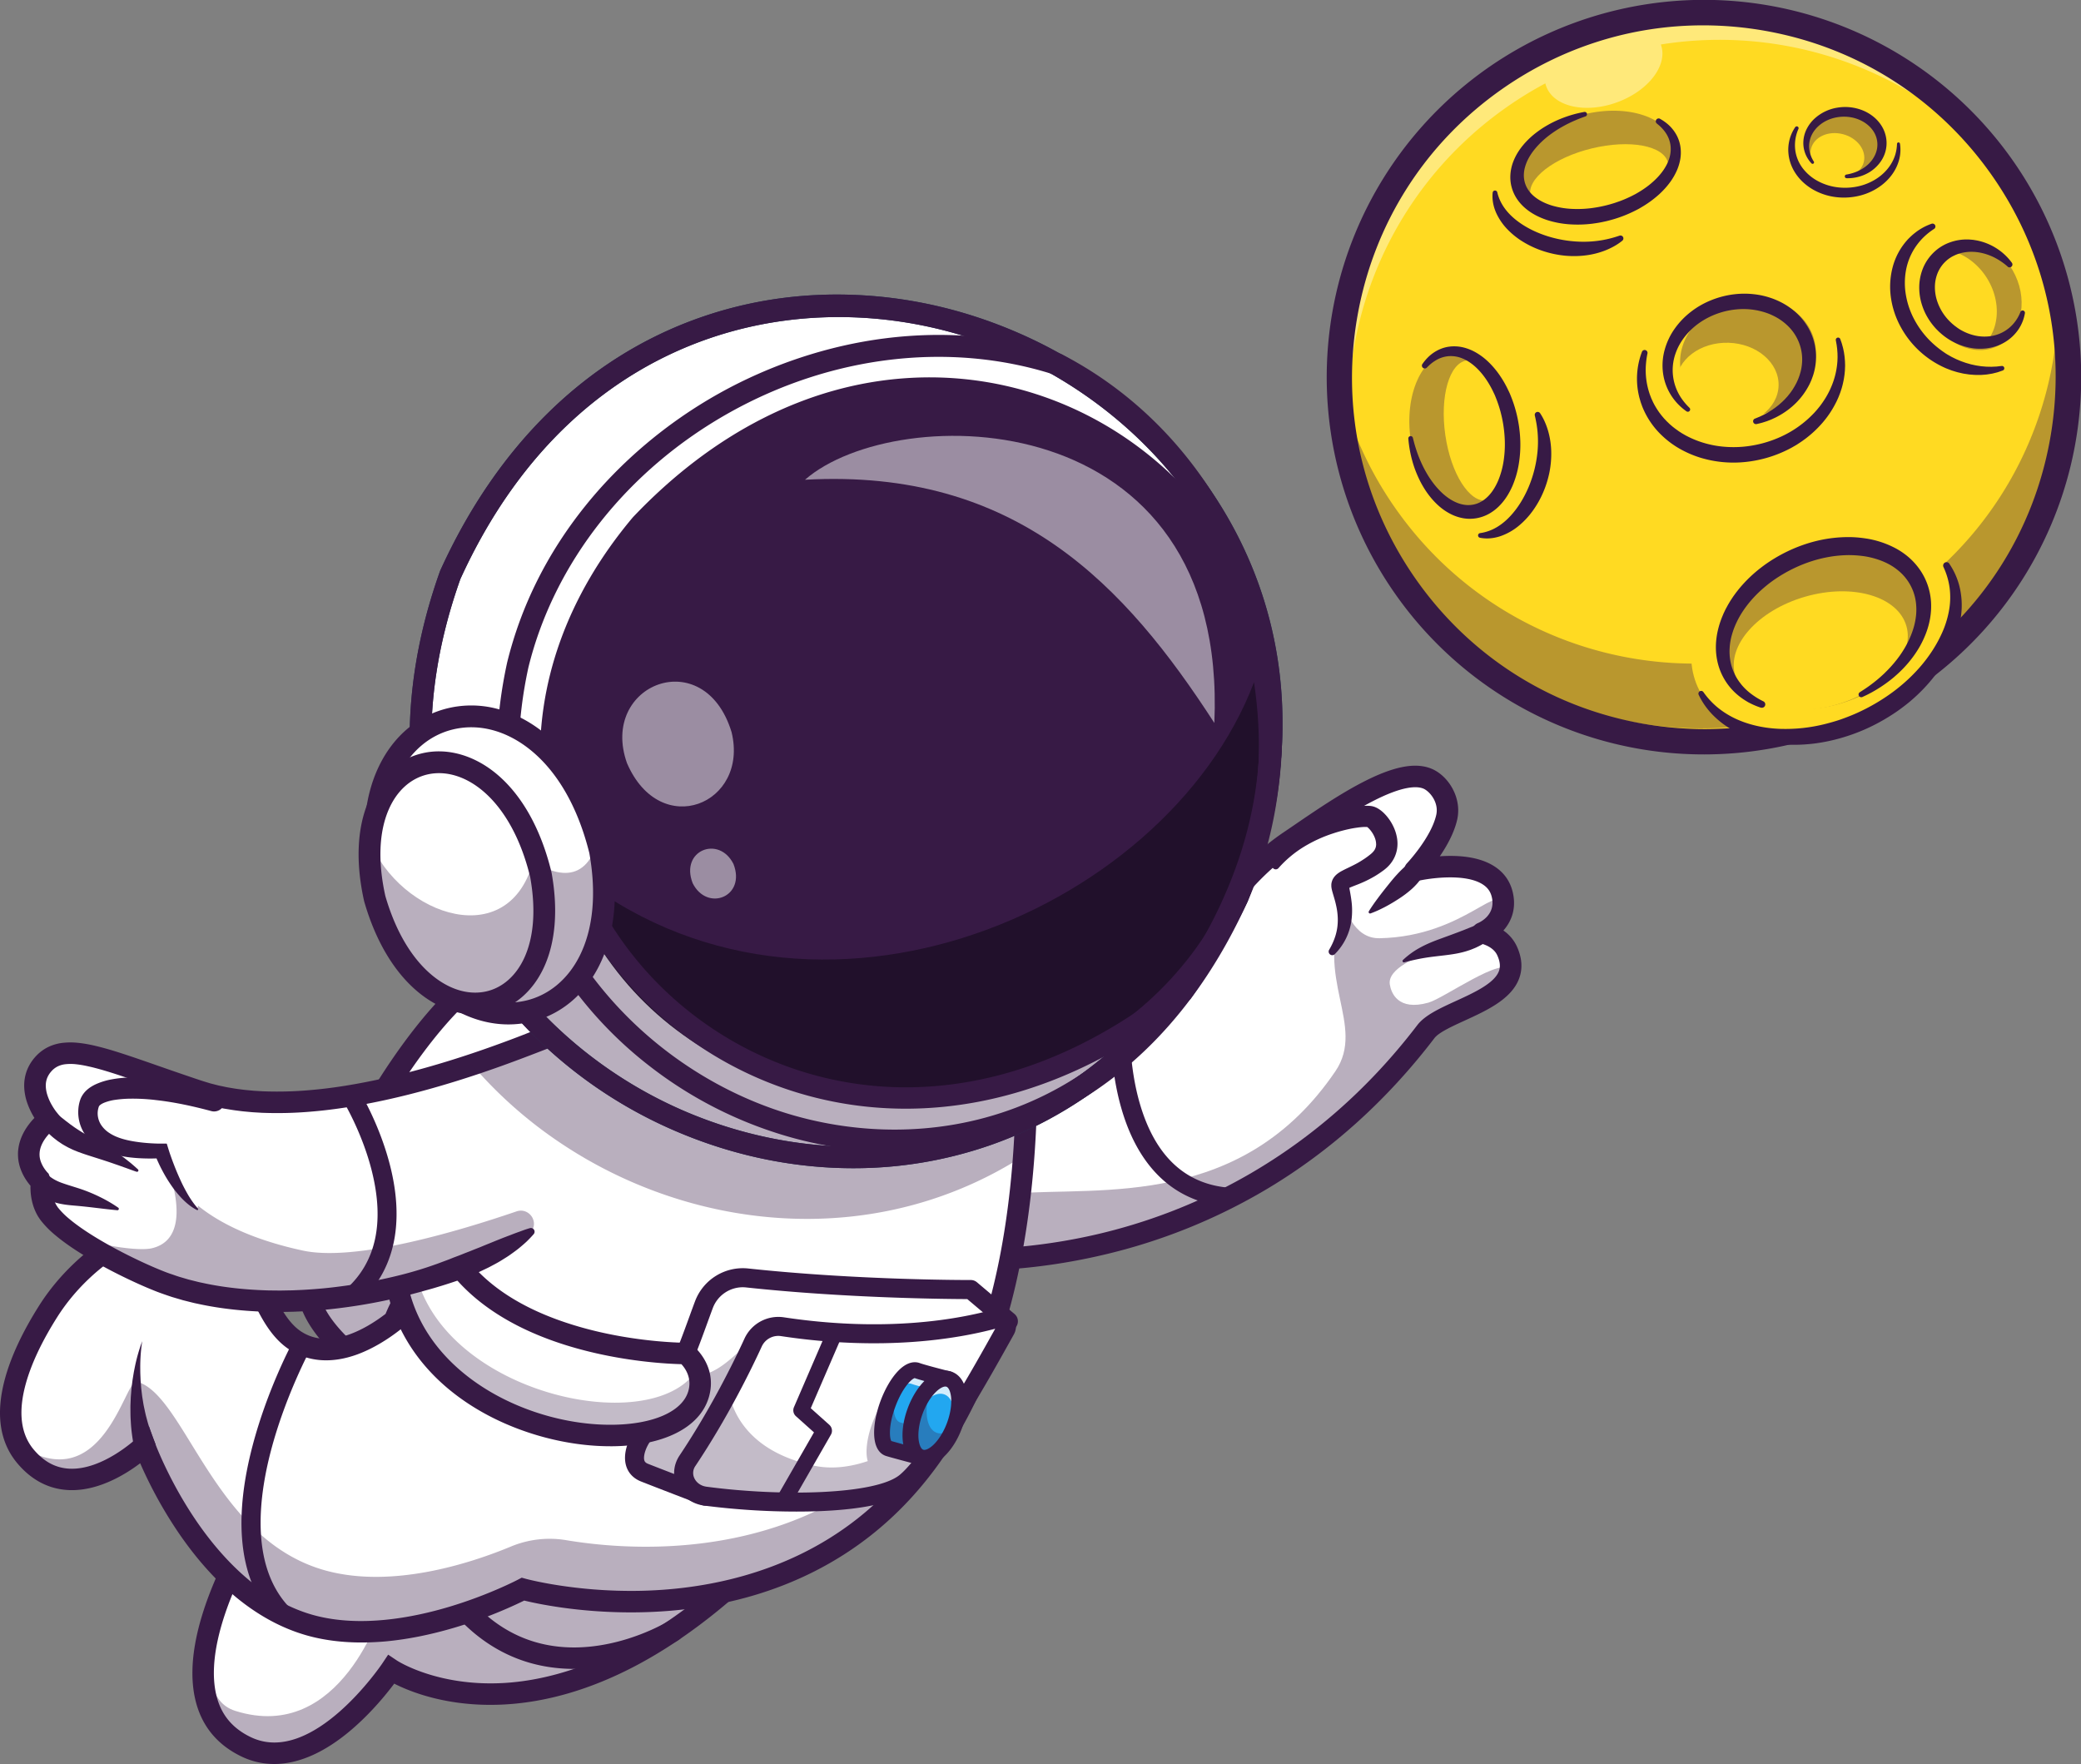 <svg id="Layer_1" data-name="Layer 1" xmlns="http://www.w3.org/2000/svg" viewBox="0 0 3280.19 2780.29"><rect x="0" y="0" width="3280.19" height="2780.29" fill="#808080" stroke="none"/><defs><style>.cls-1{fill:#ffda22;}.cls-2{opacity:0.35;}.cls-3{fill:#371a45;}.cls-4{opacity:0.4;}.cls-5{fill:#fff;}.cls-6{opacity:0.3;}.cls-7{fill:#22a7f0;}.cls-8{opacity:0.8;}.cls-9{fill:#293856;}.cls-10{fill:#21102b;}.cls-11{opacity:0.5;}</style></defs><title>start-cosmic</title><path class="cls-1" d="M3434.44,1656.31c-260,181.77-618.12,118.36-799.92-141.66A573.24,573.24,0,0,1,2561.88,1372a565.44,565.44,0,0,1-18.23-65.39c-45.54-211.67,31.53-439.07,212.76-577.39,6.45-5,13-9.8,19.78-14.5a575.12,575.12,0,0,1,284.84-102c5-.39,9.95-.68,14.94-.94a575.09,575.09,0,0,1,581.1,413.43C3723.87,1255,3641.48,1511.57,3434.44,1656.31Z" transform="translate(-422.57 -589.95)"/><g class="cls-2"><path class="cls-3" d="M2532.31,1229.22q3.18,27.83,9.07,55.43a565.44,565.44,0,0,0,18.23,65.39,573.35,573.35,0,0,0,72.64,142.61c181.79,260,539.9,323.44,799.92,141.67,174.77-122.2,260.68-324,243-522.25-1.93-17.81-4.62-35.58-8.24-53.24.67,182-84.91,361.21-245.32,473.36-260,181.76-618.13,118.35-799.92-141.67a573.35,573.35,0,0,1-72.64-142.61,566,566,0,0,1-18.23-65.39q-.57-2.68-1.12-5.37a574.47,574.47,0,0,0,4.38,68.4Q2533.1,1237.39,2532.31,1229.22Z" transform="translate(-422.57 -589.95)"/></g><g class="cls-4"><path class="cls-5" d="M3570.6,848.81a573.94,573.94,0,0,0-494.63-237c-5,.26-10,.55-14.94.94a575.12,575.12,0,0,0-284.84,102c-6.74,4.7-13.33,9.51-19.78,14.5-181.23,138.32-258.3,365.72-212.76,577.39a565.44,565.44,0,0,0,18.23,65.39c1.67,4.89,3.48,9.75,5.29,14.61-60.38-230.28,24.4-483.85,230.95-628.26a582.15,582.15,0,0,1,60.3-37,42.11,42.11,0,0,0,1.37,4.58c11.7,32.13,61.62,43.47,111.53,25.3s80.88-58.94,69.18-91.08l0-.1C3233.55,629.15,3435.3,696.54,3570.6,848.81Z" transform="translate(-422.57 -589.95)"/></g><path class="cls-3" d="M3108.83,1779a593.61,593.61,0,0,1-487.77-254,594.63,594.63,0,1,1,487.77,254Zm-1.77-1149.1c-112.59,0-222.29,34.32-316.49,100.18C2669.2,814.93,2588.13,942,2562.31,1087.79s6.68,293,91.53,414.34,211.89,202.44,357.71,228.27a561.35,561.35,0,0,0,97.86,8.64c112.59,0,222.29-34.32,316.49-100.18,121.37-84.85,202.44-211.89,228.26-357.71s-6.68-293-91.53-414.34-211.89-202.44-357.71-228.27A561.35,561.35,0,0,0,3107.06,629.9Z" transform="translate(-422.57 -589.95)"/><g class="cls-2"><ellipse class="cls-3" cx="2938.65" cy="847.71" rx="127.48" ry="79.86" transform="translate(-539.65 128) rotate(-13.66)"/></g><ellipse class="cls-1" cx="2943.39" cy="872.61" rx="111.48" ry="50.13" transform="translate(-545.39 129.83) rotate(-13.66)"/><path class="cls-3" d="M3039.14,777.2a72.35,72.35,0,0,1,14.71,10.69,66.85,66.85,0,0,1,6.24,7,63.85,63.85,0,0,1,5.19,8,57.86,57.86,0,0,1,3.81,8.85l.72,2.31c.22.78.39,1.57.58,2.36l.56,2.37c.15.79.26,1.6.39,2.4a62.22,62.22,0,0,1-.17,19.36,76.93,76.93,0,0,1-5.49,18.26,100.47,100.47,0,0,1-9.19,16.31,120.79,120.79,0,0,1-11.68,14.23c-2.08,2.24-4.28,4.34-6.49,6.43l-3.41,3c-1.13,1-2.32,1.94-3.48,2.91a156.27,156.27,0,0,1-14.62,10.65c-2.5,1.67-5.11,3.16-7.67,4.72s-5.22,3-7.9,4.3a202.68,202.68,0,0,1-33.18,13.51c-2.85.88-5.73,1.65-8.61,2.44s-5.78,1.49-8.71,2.07c-5.83,1.33-11.75,2.27-17.69,3.06a186.42,186.42,0,0,1-36.08,1.09,148.42,148.42,0,0,1-36.06-6.84c-11.78-3.95-23.39-9.58-33.49-18.06a72.41,72.41,0,0,1-13.48-14.78,62.72,62.72,0,0,1-8.57-18.58,61.06,61.06,0,0,1-2-20.26,69.89,69.89,0,0,1,4.13-19.34,87.26,87.26,0,0,1,8.55-17c.87-1.29,1.7-2.62,2.61-3.87l2.77-3.73,2.94-3.55c1-1.18,2-2.28,3.05-3.42a132.66,132.66,0,0,1,13.19-12.39,165.61,165.61,0,0,1,14.48-10.43c5-3.13,10.13-6.05,15.39-8.65a174.09,174.09,0,0,1,16.07-7,185.46,185.46,0,0,1,33.42-9.25,3.66,3.66,0,0,1,1.9,7l-.09,0c-5.23,1.89-10.45,3.72-15.51,6-2.55,1-5.05,2.21-7.56,3.33-1.24.58-2.47,1.2-3.7,1.8s-2.47,1.19-3.67,1.85l-3.63,1.92-3.56,2-1.78,1-1.75,1.06c-1.16.71-2.33,1.4-3.48,2.12-4.57,2.94-9,6-13.29,9.28s-8.31,6.78-12.14,10.45a130.36,130.36,0,0,0-10.61,11.64c-6.49,8.1-11.61,17-14.36,26.26a49.15,49.15,0,0,0-2.2,13.77,41.84,41.84,0,0,0,2,13.18c2.68,8.41,8.24,15.76,15.65,21.58s16.5,10.13,26.14,13.15a132.25,132.25,0,0,0,30.34,5.33,176.43,176.43,0,0,0,31.47-1,202.9,202.9,0,0,0,31.15-6.35c2.54-.76,5.1-1.48,7.61-2.34s5-1.73,7.52-2.63c4.95-1.88,9.85-3.92,14.62-6.2,2.42-1.09,4.74-2.34,7.11-3.53s4.65-2.5,6.89-3.88a153.13,153.13,0,0,0,13.16-8.66,129.75,129.75,0,0,0,12-10,104.32,104.32,0,0,0,10.51-11.27,79.79,79.79,0,0,0,8.36-12.57,59.62,59.62,0,0,0,5.43-13.65,47.09,47.09,0,0,0,1.52-14.3l-.09-1.8-.23-1.79c-.08-.59-.13-1.2-.24-1.79l-.35-1.78a51.8,51.8,0,0,0-2.09-7,52.58,52.58,0,0,0-3.25-6.67,56.45,56.45,0,0,0-4.34-6.22,61.29,61.29,0,0,0-5.22-5.75c-1.88-1.82-3.9-3.53-6-5.21l-.08-.06a4.55,4.55,0,0,1,5-7.53Z" transform="translate(-422.57 -589.95)"/><path class="cls-3" d="M2979.83,969.29a93,93,0,0,1-13.29,8.93,115.21,115.21,0,0,1-14.63,6.83,128.33,128.33,0,0,1-31.5,7.59,149.89,149.89,0,0,1-32.46.14,159.87,159.87,0,0,1-31.77-6.72,151.49,151.49,0,0,1-29.79-13.16c-2.36-1.37-4.69-2.8-7-4.3s-4.51-3.11-6.7-4.76A119.4,119.4,0,0,1,2800.25,953a92.72,92.72,0,0,1-19.13-27.11c-4.61-10.15-6.9-21.51-5.72-32.35a3.7,3.7,0,0,1,7.28-.46l0,.07c4.46,18.84,16.46,33.47,31.06,44.69s31.83,19.38,49.73,24.88a190.93,190.93,0,0,0,55.56,8.26,171.4,171.4,0,0,0,28.26-2.39c4.7-.79,9.38-1.81,14.06-3s9.33-2.65,14-4.22l.07,0a4.6,4.6,0,0,1,4.36,7.93Z" transform="translate(-422.57 -589.95)"/><g class="cls-2"><ellipse class="cls-3" cx="2725.35" cy="1270.84" rx="80.01" ry="127.75" transform="translate(-576.03 -188.05) rotate(-8.2)"/></g><ellipse class="cls-1" cx="2750.43" cy="1268.25" rx="50.13" ry="111.48" transform="translate(-575.4 -184.5) rotate(-8.2)"/><path class="cls-3" d="M2664.56,1163.85a72,72,0,0,1,12-13.62,61.37,61.37,0,0,1,16-10,57.11,57.11,0,0,1,9.18-3l2.37-.5c.79-.14,1.6-.23,2.4-.35l2.41-.33c.81-.07,1.62-.11,2.43-.16a62.34,62.34,0,0,1,19.25,2,77.18,77.18,0,0,1,17.66,7.21,100.51,100.51,0,0,1,15.36,10.7,120.38,120.38,0,0,1,13.06,13c2,2.28,3.91,4.68,5.78,7.07l2.68,3.68c.91,1.22,1.71,2.49,2.57,3.74a156.73,156.73,0,0,1,9.21,15.57c1.43,2.65,2.66,5.38,4,8.09s2.46,5.47,3.53,8.26a202.46,202.46,0,0,1,10.29,34.32c.61,2.92,1.1,5.86,1.62,8.8s.93,5.9,1.23,8.87c.77,5.93,1.14,11.91,1.37,17.9a187.14,187.14,0,0,1-2.36,36,148.42,148.42,0,0,1-10.23,35.25c-5.06,11.35-11.77,22.37-21.16,31.62a72.65,72.65,0,0,1-16,12,63.15,63.15,0,0,1-19.31,6.76,61.31,61.31,0,0,1-20.36.11,70.26,70.26,0,0,1-18.86-6,86.86,86.86,0,0,1-16.14-10.13c-1.2-1-2.44-1.94-3.61-3l-3.44-3.11-3.26-3.26c-1.08-1.09-2.07-2.24-3.11-3.36a132.26,132.26,0,0,1-11.08-14.31,164.49,164.49,0,0,1-9-15.4c-2.64-5.3-5-10.67-7.15-16.15a174,174,0,0,1-5.42-16.66,186.77,186.77,0,0,1-6-34.15,3.66,3.66,0,0,1,7.2-1.22l0,.09c1.39,5.39,2.71,10.76,4.45,16,.79,2.64,1.72,5.23,2.59,7.84.46,1.29,1,2.57,1.44,3.86s1,2.57,1.5,3.83l1.57,3.79,1.67,3.74.83,1.87.89,1.84c.6,1.22,1.17,2.45,1.78,3.66,2.49,4.83,5.12,9.56,8,14.12s6,8.91,9.25,13.07a129.47,129.47,0,0,0,10.57,11.67c7.45,7.23,15.87,13.18,24.78,16.79a49,49,0,0,0,13.5,3.51,42,42,0,0,0,13.31-.7c8.62-1.88,16.46-6.71,23-13.53s11.65-15.47,15.57-24.77a132.29,132.29,0,0,0,8.19-29.7,175,175,0,0,0,2-31.42,201.59,201.59,0,0,0-3.35-31.61c-.52-2.6-1-5.22-1.61-7.8s-1.24-5.16-1.9-7.73c-1.41-5.11-3-10.18-4.79-15.15-.85-2.51-1.88-4.94-2.83-7.41s-2-4.87-3.21-7.23a152.61,152.61,0,0,0-7.37-13.92,129.66,129.66,0,0,0-8.77-12.92,104.4,104.4,0,0,0-10.22-11.54,81.27,81.27,0,0,0-11.71-9.52,59.91,59.91,0,0,0-13.08-6.7,47.2,47.2,0,0,0-14.09-2.87l-1.8-.09-1.8.06c-.6,0-1.21,0-1.81.07l-1.81.18a51.08,51.08,0,0,0-7.15,1.42,52.16,52.16,0,0,0-7,2.6,54.61,54.61,0,0,0-6.6,3.73,61.08,61.08,0,0,0-6.23,4.65c-2,1.7-3.88,3.55-5.75,5.46l-.07.07a4.55,4.55,0,0,1-7-5.74Z" transform="translate(-422.57 -589.95)"/><path class="cls-3" d="M2850.14,1241.16a92.71,92.71,0,0,1,7.62,14.08,114,114,0,0,1,5.41,15.21,128.54,128.54,0,0,1,4.56,32.08,149.39,149.39,0,0,1-2.94,32.33,159.58,159.58,0,0,1-9.72,31,151.34,151.34,0,0,1-15.93,28.41c-1.59,2.22-3.23,4.4-4.94,6.53s-3.52,4.2-5.38,6.22a121.28,121.28,0,0,1-11.94,11.38,92.89,92.89,0,0,1-28.81,16.47c-10.54,3.62-22.07,4.82-32.75,2.62a3.71,3.71,0,0,1,.23-7.3h.08c19.18-2.65,34.88-13.2,47.44-26.66s22.32-29.85,29.49-47.15a190.56,190.56,0,0,0,13.51-54.52,169.87,169.87,0,0,0,.3-28.36c-.33-4.75-.9-9.51-1.66-14.28s-1.75-9.54-2.87-14.37l0-.07a4.61,4.61,0,0,1,8.32-3.59Z" transform="translate(-422.57 -589.95)"/><g class="cls-2"><ellipse class="cls-3" cx="3162.7" cy="1162.16" rx="107.58" ry="91.76" transform="matrix(0.97, -0.26, 0.26, 0.97, -614.69, 258.38)"/></g><ellipse class="cls-1" cx="3149.86" cy="1198.97" rx="65.22" ry="80.83" transform="matrix(0.03, -1, 1, 0.03, 1429.21, 3719.36)"/><path class="cls-3" d="M3188.93,1249.72l3.8-1.58c1.26-.52,2.54-1,3.78-1.56l3.69-1.76c1.22-.59,2.46-1.12,3.64-1.81l3.57-1.92,1.78-1,1.72-1.06c2.3-1.42,4.61-2.78,6.77-4.38l3.28-2.3,3.16-2.46,1.57-1.23a18.65,18.65,0,0,0,1.54-1.28l3-2.64,1.48-1.31,1.41-1.4,2.82-2.77c.93-.93,1.77-2,2.66-2.92s1.78-1.93,2.59-3l2.45-3.06c.4-.51.82-1,1.21-1.53l1.12-1.6,2.24-3.19c.71-1.08,1.35-2.21,2-3.31,1.42-2.16,2.55-4.47,3.77-6.73.64-1.11,1.09-2.31,1.63-3.47s1.08-2.32,1.54-3.5l1.32-3.58c.21-.59.46-1.18.65-1.78l.53-1.82,1.08-3.62c.28-1.23.62-2.44.85-3.67a80.56,80.56,0,0,0,1.68-14.78,72.85,72.85,0,0,0-5.37-28.65,73.84,73.84,0,0,0-16-24.24,86.55,86.55,0,0,0-24.06-17.17,93.58,93.58,0,0,0-14-5.56l-1.81-.57-1.83-.49c-1.23-.31-2.43-.69-3.68-.94l-3.7-.84-3.75-.67c-40.09-6.61-84.72,9.08-110.32,41.4a98.82,98.82,0,0,0-8.59,12.72,88.77,88.77,0,0,0-6.34,13.94,79.06,79.06,0,0,0-4.59,30.13,81.78,81.78,0,0,0,2.21,15.33,79.56,79.56,0,0,0,13.45,28.39,94.57,94.57,0,0,0,10.7,12.16l0,0a3.67,3.67,0,0,1-4.63,5.66,92,92,0,0,1-13.52-11.54,88.54,88.54,0,0,1-11.09-14.24,87,87,0,0,1-12.38-34.33,91.71,91.71,0,0,1,2.56-36.91,106.71,106.71,0,0,1,15.9-33.44c14.32-20.23,34.79-35.73,57.66-44.84a141.48,141.48,0,0,1,35.7-9.18,141.56,141.56,0,0,1,18.54-1,143,143,0,0,1,18.57,1.6,119.63,119.63,0,0,1,18.23,4.26,117.51,117.51,0,0,1,17.49,7,111.12,111.12,0,0,1,16.23,9.83,101.31,101.31,0,0,1,14.37,12.64,99.15,99.15,0,0,1,11.77,15.25,88.87,88.87,0,0,1,8.48,17.36,92.2,92.2,0,0,1,5.44,37.87,94.58,94.58,0,0,1-3.18,18.76c-.39,1.53-.89,3-1.35,4.52l-1.6,4.43-.81,2.21c-.29.72-.62,1.43-.93,2.15l-1.92,4.27a114.33,114.33,0,0,1-21.41,29.89,121.46,121.46,0,0,1-29,21.37c-2.6,1.47-5.34,2.67-8,3.92l-2,.92-2.08.82-4.14,1.61c-1.37.56-2.8.94-4.21,1.4l-4.22,1.31c-2.84.79-5.71,1.44-8.56,2.12a4.54,4.54,0,0,1-2.8-8.6Z" transform="translate(-422.57 -589.95)"/><path class="cls-3" d="M3019.35,1147.24a131.74,131.74,0,0,0-2.28,15.81,116.34,116.34,0,0,0,5.27,46.28c.74,2.46,1.76,4.83,2.65,7.23.42,1.21,1,2.35,1.53,3.52l1.58,3.49a113.4,113.4,0,0,0,7.65,13.23c.73,1,1.4,2.12,2.15,3.15l2.29,3,1.14,1.52,1.23,1.46,2.45,2.91c.82,1,1.74,1.86,2.6,2.79s1.7,1.88,2.63,2.75l2.74,2.64c.46.44.9.9,1.38,1.32l1.44,1.25,2.88,2.49c1,.81,2,1.57,3,2.36,2,1.61,4.09,3,6.15,4.51,1,.76,2.11,1.44,3.18,2.12l3.22,2.06,3.32,1.9c1.12.62,2.19,1.31,3.35,1.86a149.12,149.12,0,0,0,28.42,11.45,156.7,156.7,0,0,0,30.28,5.66,175.44,175.44,0,0,0,30.92,0,182.9,182.9,0,0,0,59.81-16,166.81,166.81,0,0,0,50.46-35.86l1.36-1.39,1.3-1.46,2.59-2.9c1.7-2,3.31-4,4.94-6a154.38,154.38,0,0,0,8.85-12.82,131.11,131.11,0,0,0,13.15-28.25,122.41,122.41,0,0,0,5.87-30.81c.07-2.63.28-5.28.15-7.92l-.08-4-.3-4c-.11-2.67-.55-5.3-.87-8-.13-1.34-.44-2.64-.67-4l-.72-4-.05-.26a3.65,3.65,0,0,1,7.05-1.83c.92,2.7,2,5.39,2.75,8.16s1.61,5.55,2.14,8.39l.87,4.26.62,4.3c.49,2.87.62,5.78.89,8.68.16,1.46.11,2.91.18,4.37s.1,2.93.07,4.39l-.17,4.38-.08,2.19-.2,2.19-.41,4.38c-.17,1.46-.43,2.9-.64,4.35-.39,2.92-1,5.78-1.64,8.66-.27,1.45-.66,2.86-1,4.28l-1.16,4.26-1.37,4.2c-.46,1.39-.89,2.81-1.44,4.17-1.07,2.74-2.06,5.53-3.32,8.18l-1.82,4-2,3.93a152.64,152.64,0,0,1-19.69,29.31,172.32,172.32,0,0,1-25.56,24.37c-1.14.94-2.34,1.8-3.53,2.66l-3.59,2.6c-2.41,1.69-4.9,3.27-7.36,4.91s-5.06,3-7.61,4.51-5.18,2.81-7.81,4.14a193.52,193.52,0,0,1-67.65,19.45,179.54,179.54,0,0,1-70.39-6.95,164.74,164.74,0,0,1-32.75-14.28,143.71,143.71,0,0,1-28.62-21.64,127.44,127.44,0,0,1-22.05-28.36,130.85,130.85,0,0,1-7.81-16.18c-.53-1.4-1-2.82-1.52-4.23s-1-2.8-1.41-4.24c-.81-2.88-1.73-5.71-2.35-8.62a118.94,118.94,0,0,1,4.76-69.19,4.55,4.55,0,0,1,8.71,2.52Z" transform="translate(-422.57 -589.95)"/><g class="cls-2"><ellipse class="cls-3" cx="3329.46" cy="817.2" rx="57.09" ry="48.7" transform="translate(-451.86 -459.74) rotate(-2.23)"/></g><ellipse class="cls-1" cx="3318.54" cy="834.77" rx="34.61" ry="42.9" transform="translate(1261.32 3251.07) rotate(-75.58)"/><path class="cls-3" d="M3332.88,865.09c11.39-1.9,22.16-6.2,30.76-13,1-.89,2.15-1.68,3.11-2.64l1.49-1.38c.48-.48.93-1,1.39-1.47a47,47,0,0,0,5-6.21c.67-1.13,1.47-2.18,2-3.36l.94-1.71c.28-.59.58-1.17.83-1.77a42,42,0,0,0,2.46-7.26,38,38,0,0,0-4.93-28.89c-5.32-8.59-14-15.22-23.71-19.16-19.53-7.9-44-5.1-60.72,8.28-8.36,6.59-14.62,15.89-16.59,26.42a40.63,40.63,0,0,0-.72,8,44,44,0,0,0,.9,8.13,47.28,47.28,0,0,0,6.5,15.48h0a2.34,2.34,0,0,1-3.67,2.88,48.36,48.36,0,0,1-5.82-7.54,46.45,46.45,0,0,1-6.88-28.22,49.2,49.2,0,0,1,5.57-19.2,57.41,57.41,0,0,1,12.24-15.82,69.56,69.56,0,0,1,35.58-17,74.3,74.3,0,0,1,39.37,4,66.87,66.87,0,0,1,17.54,10.16,58.55,58.55,0,0,1,13.53,15.54,51.81,51.81,0,0,1,6.83,19.72,49.84,49.84,0,0,1-1.67,20.73,51.49,51.49,0,0,1-3.94,9.54c-.4.76-.84,1.49-1.26,2.23l-1.38,2.14c-.89,1.45-2,2.75-3,4.11A61.14,61.14,0,0,1,3369.86,861a66.45,66.45,0,0,1-36.63,9.85,2.91,2.91,0,0,1-.39-5.77Z" transform="translate(-422.57 -589.95)"/><path class="cls-3" d="M3257.37,793.11a63.45,63.45,0,0,0-5.15,32.22,58.37,58.37,0,0,0,3.85,15.48,60.64,60.64,0,0,0,7.7,13.83,73.3,73.3,0,0,0,24.06,20.62,88,88,0,0,0,30.57,9.83,96.3,96.3,0,0,0,32.38-1.28,88.18,88.18,0,0,0,29.94-12.4,76,76,0,0,0,12.62-10.29,70,70,0,0,0,10.08-12.84,63.66,63.66,0,0,0,6.71-15,67.29,67.29,0,0,0,2.62-16.58v0a2.34,2.34,0,0,1,4.65-.29,61.4,61.4,0,0,1,.08,18.51c-.23,1.54-.52,3.08-.85,4.62l-.58,2.27c-.19.77-.4,1.52-.65,2.27l-.71,2.25c-.25.75-.55,1.47-.82,2.21-.53,1.49-1.18,2.92-1.82,4.37a72.94,72.94,0,0,1-10.13,16A81.74,81.74,0,0,1,3388.25,882a94.19,94.19,0,0,1-34.08,16.27,103.11,103.11,0,0,1-37.74,2.34,96.15,96.15,0,0,1-36.12-11.93,88.33,88.33,0,0,1-15.5-11.39,76.73,76.73,0,0,1-12.45-14.79,68.55,68.55,0,0,1-8.18-17.56,69.3,69.3,0,0,1-2.14-9.44c-.19-1.6-.41-3.19-.52-4.8s-.21-3.2-.18-4.8a65.16,65.16,0,0,1,2.86-18.79,67.5,67.5,0,0,1,3.44-8.74,64,64,0,0,1,4.67-8,2.91,2.91,0,0,1,5.07,2.81Z" transform="translate(-422.57 -589.95)"/><path class="cls-3" d="M3471.14,950.76a108.51,108.51,0,0,0-16.38,13,102.38,102.38,0,0,0-13.08,15.72,97.26,97.26,0,0,0-14.86,36.9,111.9,111.9,0,0,0,.15,39.73,126.86,126.86,0,0,0,13.24,37.82,141.9,141.9,0,0,0,24.07,32.6,153.64,153.64,0,0,0,15.36,13.46l4.1,3.08L3488,1146c2.8,2,5.82,3.59,8.79,5.31,1.47.91,3,1.64,4.55,2.4L3506,1156l4.76,2,2.37,1c.79.36,1.62.59,2.43.89l4.88,1.72c.81.31,1.64.54,2.47.77l2.5.71,2.5.72a22,22,0,0,0,2.51.64c1.7.36,3.39.73,5.09,1.11s3.42.64,5.14.9,3.45.55,5.18.76l5.23.44c.87.07,1.75.18,2.63.22l2.63.05,5.29.1,5.3-.25,2.67-.1,2.65-.32c1.76-.21,3.55-.4,5.35-.58l.31,0a3.66,3.66,0,0,1,1.6,7.08c-1.8.65-3.61,1.29-5.45,1.9l-2.75.93-2.81.73-5.66,1.39c-1.91.34-3.83.63-5.76.94l-2.89.45c-1,.13-1.94.18-2.91.26l-5.86.44c-2,.09-3.91,0-5.87,0s-3.94,0-5.89-.17-3.92-.29-5.88-.46a28.58,28.58,0,0,1-2.93-.36l-2.92-.44-2.93-.44a28.15,28.15,0,0,1-2.91-.54l-5.77-1.32c-1-.24-1.94-.41-2.88-.71l-2.84-.85-5.68-1.75-5.54-2.12c-1.85-.72-3.73-1.39-5.5-2.27a147.91,147.91,0,0,1-69.09-63.86,138.51,138.51,0,0,1-9.76-22.07,136.3,136.3,0,0,1-5.72-23.54,121.15,121.15,0,0,1,2.44-48.35A103.49,103.49,0,0,1,3428.25,969c1.29-1.55,2.75-3,4.15-4.37s2.9-2.78,4.39-4.11,3.05-2.57,4.62-3.8,3.14-2.42,4.79-3.52a93.82,93.82,0,0,1,10.2-6,91,91,0,0,1,10.8-4.57,4.57,4.57,0,0,1,4,8.15Z" transform="translate(-422.57 -589.95)"/><g class="cls-2"><ellipse class="cls-3" cx="3532.38" cy="1055.07" rx="73.79" ry="89.03" transform="translate(-535.68 1014.05) rotate(-25.19)"/></g><path class="cls-1" d="M3554.77,1127.73c-25.26,7.16-55.69-3.11-76.77-28.51-28.05-33.83-28.9-81.7-1.89-106.93a54.58,54.58,0,0,1,12.41-8.77c20.65,2.55,41.63,14,57.72,33.33C3574.73,1051.22,3577.77,1098.73,3554.77,1127.73Z" transform="translate(-422.57 -589.95)"/><path class="cls-3" d="M3587.2,1010.14A102.53,102.53,0,0,0,3568,996.76a86.55,86.55,0,0,0-21.28-8c-14.58-3.35-29.76-2.4-42.42,3.32l-2.35,1.12-1.17.55-1.15.63c-1.49.84-2.93,1.76-4.33,2.72a50.85,50.85,0,0,0-4,3.1c-1.3,1.09-2.5,2.32-3.71,3.5a52.78,52.78,0,0,0-10.94,16.87,59.45,59.45,0,0,0-4.15,20,70.36,70.36,0,0,0,2.57,20.82,81,81,0,0,0,22.23,36.48l2,1.89c.68.61,1.39,1.17,2.09,1.76l2.09,1.76,2.2,1.62,2.19,1.63L3510,1108c.77.49,1.52,1,2.31,1.48l2.39,1.33a79.33,79.33,0,0,0,20.33,7.83,68.6,68.6,0,0,0,21.65,1.53c.91-.09,1.82-.14,2.72-.26l2.67-.46a46,46,0,0,0,5.33-1.15,58.35,58.35,0,0,0,27.95-17.12,63.77,63.77,0,0,0,12-19.61l0-.06a3.67,3.67,0,0,1,7,2,64.42,64.42,0,0,1-9.7,24.88,66.88,66.88,0,0,1-19.48,19.38,69.13,69.13,0,0,1-12.44,6.44,56.53,56.53,0,0,1-6.65,2.25l-3.4.93c-1.14.28-2.29.47-3.44.71a83.29,83.29,0,0,1-27.95.56,97.63,97.63,0,0,1-49.9-23.65c-.87-.77-1.76-1.53-2.61-2.33l-2.47-2.47c-.82-.83-1.66-1.65-2.46-2.5l-2.32-2.63a104.6,104.6,0,0,1-8.42-11.25,100.45,100.45,0,0,1-6.81-12.38,102.5,102.5,0,0,1-4.94-13.34,85.07,85.07,0,0,1-2.89-14,88.91,88.91,0,0,1-.62-14.42,80.93,80.93,0,0,1,6.44-28.43,74.26,74.26,0,0,1,16.94-24.05,71.05,71.05,0,0,1,24.85-15.2,77.26,77.26,0,0,1,28.11-4.63,31.49,31.49,0,0,1,3.51.17l3.5.27a33.59,33.59,0,0,1,3.47.45l3.43.56a90.13,90.13,0,0,1,55.72,35.3,4.56,4.56,0,0,1-6.68,6.12Z" transform="translate(-422.57 -589.95)"/><path class="cls-1" d="M3424.62,1426.09c28.34,11.37,51.47,29.85,65.92,55,26.2,45.57,16.58,99.92-17.5,150.42-22.36,33.12-55.84,63.42-98,85.8-106.42,56.48-227.86,41.07-271.24-34.41-16.14-28.09-19.2-60.53-11.2-93.12,13.51-55,59.88-107.64,126.7-143.1" transform="translate(-422.57 -589.95)"/><path class="cls-3" d="M3495.16,1478.44a111.39,111.39,0,0,1,16,35.64,124.32,124.32,0,0,1,3.24,39.45,158,158,0,0,1-8,38.65,186.73,186.73,0,0,1-7.25,18.25c-2.73,5.93-5.65,11.77-8.89,17.4a237,237,0,0,1-22,32.18,261.91,261.91,0,0,1-26.74,28.27c-2.39,2.19-4.85,4.3-7.29,6.43s-5,4.12-7.54,6.13c-5.1,4-10.28,7.85-15.62,11.5a314.5,314.5,0,0,1-33.29,19.76A295.64,295.64,0,0,1,3305,1758q-9.48,2-19.1,3.38c-6.41.9-12.86,1.52-19.32,1.94a241.45,241.45,0,0,1-38.87-.54c-6.47-.61-12.91-1.56-19.3-2.75a191.58,191.58,0,0,1-19-4.56,171.06,171.06,0,0,1-36.07-15.07,138.1,138.1,0,0,1-31.07-23.7,122.49,122.49,0,0,1-12.45-15,115.4,115.4,0,0,1-9.71-16.7,4.31,4.31,0,0,1,7.41-4.32l0,0a122.32,122.32,0,0,0,11.2,13.75,115.06,115.06,0,0,0,12.9,11.9,137.12,137.12,0,0,0,29.85,17.84c21.28,9.33,44.53,13.79,67.83,14.59a255.83,255.83,0,0,0,69.59-7.55c5.69-1.41,11.34-3,17-4.7s11.15-3.66,16.64-5.75,10.93-4.29,16.29-6.68,10.66-5,15.87-7.65a307.9,307.9,0,0,0,30.3-17.92,276.53,276.53,0,0,0,27.91-21.28,266.26,266.26,0,0,0,24.88-24.6,230.37,230.37,0,0,0,21.08-27.83,203.89,203.89,0,0,0,16.34-30.68,150,150,0,0,0,9.72-33,116.46,116.46,0,0,0,.81-34.17,113,113,0,0,0-9.76-33.33v0a5.34,5.34,0,0,1,9.25-5.27Z" transform="translate(-422.57 -589.95)"/><g class="cls-2"><ellipse class="cls-3" cx="3297.02" cy="1581.02" rx="165.71" ry="120.43" transform="translate(-768.67 678.54) rotate(-20.72)"/></g><ellipse class="cls-1" cx="3292.61" cy="1615.28" rx="140.47" ry="88.57" transform="translate(-740.86 383.57) rotate(-16.05)"/><path class="cls-3" d="M3198,1705.3a115.25,115.25,0,0,1-11.36-4.39c-1.88-.8-3.69-1.75-5.54-2.64s-3.64-1.91-5.4-3a104.42,104.42,0,0,1-19.81-15.15,95.78,95.78,0,0,1-25.32-43.79,105.19,105.19,0,0,1-3.33-25.5,118.66,118.66,0,0,1,2.68-25.41,143.22,143.22,0,0,1,7.57-24.13l1.22-2.9c.4-1,.81-1.94,1.28-2.88.9-1.88,1.79-3.78,2.72-5.66l3-5.51c1-1.84,2.11-3.6,3.16-5.4s2.2-3.54,3.35-5.27,2.26-3.5,3.5-5.16,2.41-3.39,3.66-5l3.85-4.88a218.13,218.13,0,0,1,16.79-18.24,226.86,226.86,0,0,1,39.09-30c28-17,59.56-28.59,92.53-32.49a224.21,224.21,0,0,1,24.89-1.44,183.64,183.64,0,0,1,25,1.88,146.87,146.87,0,0,1,48.5,15.51,114.89,114.89,0,0,1,21.56,14.79,105.37,105.37,0,0,1,17.56,19.77,99,99,0,0,1,11.9,23.64,101.81,101.81,0,0,1,5.25,25.75,112.65,112.65,0,0,1-1.24,25.8,125.48,125.48,0,0,1-6.63,24.41,150.09,150.09,0,0,1-10.71,22.44,169.7,169.7,0,0,1-13.91,20.2,178.53,178.53,0,0,1-16.35,17.93c-2.87,2.84-5.91,5.47-8.92,8.13-1.52,1.31-3.1,2.55-4.65,3.81-.78.63-1.55,1.27-2.34,1.88l-2.41,1.8a210.69,210.69,0,0,1-19.83,13.33l-5.16,3c-1.74,1-3.5,1.85-5.25,2.78-3.46,1.92-7.11,3.49-10.66,5.2a4.3,4.3,0,0,1-4.19-7.48l.17-.1c6.4-4.13,12.77-8.24,18.74-12.88a209,209,0,0,0,17.32-14.44l2.06-1.9c.68-.65,1.33-1.32,2-2l4-4c2.56-2.71,5.14-5.39,7.54-8.23l1.82-2.09c.61-.71,1.17-1.44,1.76-2.16,1.15-1.45,2.36-2.85,3.47-4.32l3.31-4.44c1.1-1.47,2.1-3,3.15-4.53a164.52,164.52,0,0,0,11-18.88,142,142,0,0,0,8-20,111.19,111.19,0,0,0,4.31-20.61,90.61,90.61,0,0,0-.11-20.5,77.27,77.27,0,0,0-4.88-19.39,77.59,77.59,0,0,0-23.32-31.65,88.72,88.72,0,0,0-16.95-11,116.37,116.37,0,0,0-19.21-7.46,127.86,127.86,0,0,0-20.53-4.27,178.16,178.16,0,0,0-21.22-1.3,194.48,194.48,0,0,0-21.4,1.41c-28.53,3.55-56.44,13.53-81.49,28.22a213.08,213.08,0,0,0-18.21,11.89c-5.88,4.24-11.41,8.91-16.82,13.69a189.61,189.61,0,0,0-15.14,15.4,172.59,172.59,0,0,0-13.08,17,140.82,140.82,0,0,0-10.54,18.51,122.67,122.67,0,0,0-7.38,19.74,95.37,95.37,0,0,0-3.48,20.51,84.12,84.12,0,0,0,1.18,20.55,78.47,78.47,0,0,0,6.29,19.65l1.1,2.37,1.24,2.3c.4.77.84,1.53,1.3,2.27s.89,1.51,1.36,2.24c1,1.45,1.92,2.93,3,4.33s2.13,2.8,3.22,4.19a90,90,0,0,0,15.58,14.71,113.58,113.58,0,0,0,18.76,11.43l.14.07a5.33,5.33,0,0,1-4.1,9.82Z" transform="translate(-422.57 -589.95)"/><path class="cls-5" d="M1155.9,2868.85c-10.57,64.66-62.68,90.38-165.32,70.09s-142.13,23.2-149,31.55C818.56,2998.77,652,3267,810.49,3343.14c111.77,53.68,228.6-121.76,228.6-121.76s263.6,176.75,629.3-225.17" transform="translate(-422.57 -589.95)"/><path class="cls-3" d="M1327.64,3220.34c-31.34,0-61.3-5.3-88.91-15.89-88.79-34-154.27-120.31-194.64-256.42a16.93,16.93,0,0,1,32.46-9.62c37.21,125.48,95.86,204.36,174.3,234.43,109.41,41.95,221.85-25.78,223-26.47a16.93,16.93,0,1,1,17.7,28.86c-1.3.79-32.38,19.69-78.76,32.81A312.77,312.77,0,0,1,1327.64,3220.34Z" transform="translate(-422.57 -589.95)"/><g class="cls-2"><path class="cls-3" d="M810.49,3343.15c111.77,53.67,228.59-121.76,228.59-121.76s263.6,176.73,629.31-225.17l-335.33-83.35c-118.77,218.48-307.88,210.05-307.88,210.05s-64.45,216.57-231.83,163.56c-45.05-14.28-37.85-69.76-48.51-89C737.09,3258,750.48,3314.32,810.49,3343.15Z" transform="translate(-422.57 -589.95)"/></g><path class="cls-3" d="M854.81,3370.24a118.13,118.13,0,0,1-51.65-11.84c-39.2-18.83-63.8-49.54-73.11-91.28-11.11-49.84-.08-113.64,32.77-189.65,24.15-55.85,54.7-104.2,65.69-117.68,11.56-14.17,57.65-58.75,165.35-37.46,54.92,10.86,94.71,8.07,118.28-8.29,14.59-10.13,23.44-25.81,27.06-47.92a16.93,16.93,0,1,1,33.41,5.46c-5.1,31.21-18.95,54.85-41.16,70.27-31.84,22.09-79,26.57-144.15,13.69-91.5-18.08-126.47,18.2-132.56,25.65-14.34,17.58-114.6,175.59-91.64,278.56,7,31.54,24.93,53.82,54.72,68.13C915,3374.56,1023.92,3213.62,1025,3212l9.42-14.11,14.09,9.44c.58.38,64.2,41.56,169.64,35.15,98.16-6,253.79-55.51,437.71-257.65a16.93,16.93,0,0,1,25,22.78c-84.75,93.14-171.3,163.24-257.26,208.34-69.53,36.48-138.88,56.83-206.13,60.48-7.5.4-14.82.59-21.92.59-75.15,0-127.74-21.3-151.59-33.43-12.2,16.3-35.78,45.41-66.27,71.64C935.31,3351.72,893.63,3370.24,854.81,3370.24Z" transform="translate(-422.57 -589.95)"/><path class="cls-5" d="M1624.12,2213.36c-10.7-1.86-235.86-107.77-386.89-105.61-125.92,1.8-365.84,427-323.6,538.77,39.14,103.56,257,197.71,257,197.71Z" transform="translate(-422.57 -589.95)"/><path class="cls-5" d="M1624.11,2213.37l-73.7,102.54-379.78,528.32s-105.64-45.65-183-108.37c-33.76-27.31-62.09-57.87-74-89.34-42.25-111.75,197.67-537,323.6-538.77C1388.26,2105.59,1613.41,2211.5,1624.11,2213.37Z" transform="translate(-422.57 -589.95)"/><g class="cls-2"><path class="cls-3" d="M1550.41,2315.91l-379.78,528.32a.52.52,0,0,1-.16-.06c-.49-.23-2-.9-4.54-2l-1.63-.76a1.59,1.59,0,0,1-.33-.13c-.52-.23-1.1-.52-1.69-.76-1.4-.68-3-1.39-4.75-2.2-.42-.22-.88-.41-1.34-.63s-.81-.4-1.23-.58-1.07-.51-1.62-.79c-5.63-2.64-12.47-6-20.2-9.83-.94-.45-1.91-.94-2.88-1.44q-4.37-2.21-9.07-4.64l-3.16-1.63c-1.23-.61-2.49-1.29-3.78-2-1.54-.84-3.12-1.66-4.73-2.51-.49-.23-.93-.49-1.38-.75-1.16-.63-2.32-1.23-3.51-1.87-3.3-1.8-6.68-3.61-10.11-5.5-.1,0-.22-.14-.35-.2-2.38-1.31-4.81-2.67-7.24-4.06a.52.52,0,0,1-.19-.11c-1.76-1-3.53-2-5.31-3-1.13-.62-2.24-1.28-3.39-2-4.25-2.46-8.59-5-13-7.6-2.8-1.67-5.62-3.42-8.48-5.17-2.57-1.56-5.17-3.19-7.77-4.83s-5.18-3.3-7.81-5-5.2-3.41-7.82-5.12-5.19-3.48-7.76-5.25-5.18-3.55-7.74-5.39c0,0,0,0,0,0-2.56-1.8-5.12-3.64-7.65-5.47l-7.59-5.61c-.41-.29-.81-.6-1.18-.88-2.11-1.62-4.21-3.24-6.28-4.85-2.48-1.92-4.91-3.88-7.34-5.84-33.76-27.31-62.09-57.87-74-89.34-22-58.31,32.75-202,108.1-326.31-33.48,79-50.41,150.25-36.44,187.25,4.89,12.94,12.56,25.73,22.26,38.21a216.62,216.62,0,0,0,37.75,37.94c84.93-151.51,242.28-327.8,326.59-319.42,48.75,4.87,103.94,21.89,156.64,42.78C1535.88,2309.89,1543.2,2312.87,1550.41,2315.91Z" transform="translate(-422.57 -589.95)"/></g><path class="cls-3" d="M1176.44,2865.17l-12.5-5.4a1013.6,1013.6,0,0,1-116-61.14C965.91,2748.21,915.39,2699,897.8,2652.5c-16.8-44.43,5.07-119.4,26.37-174.47,27-69.72,68.79-148.43,114.73-215.93,43.24-63.53,126.46-170.25,198.09-171.28,55.58-.81,126.9,12.35,212,39.07,68.54,21.52,128,46.07,159.87,59.26,8.43,3.49,16.43,6.8,19,7.68l25.81,4.48Zm65.37-740.53c-1.46,0-2.9,0-4.34,0-39.92.58-105.28,60.53-170.58,156.48-44.55,65.46-85.06,141.67-111.14,209.1-26.71,69-36.29,123.82-26.29,150.29,14.65,38.74,61.63,83.36,135.87,129a1024.1,1024.1,0,0,0,99.68,53.5l432.65-601.91-1.76-.73C1538.22,2196.61,1364.09,2124.64,1241.81,2124.64ZM1628.23,2197Z" transform="translate(-422.57 -589.95)"/><path class="cls-3" d="M1228.76,2100.5c5.54,6,10.81,11.92,16.12,17.94s10.54,12,15.73,18.11c10.4,12.15,20.63,24.44,30.6,37s19.76,25.25,29,38.44c1.17,1.65,2.36,3.27,3.51,4.93l3.4,5c2.24,3.38,4.58,6.64,6.71,10.14s4.36,6.86,6.45,10.39l6.1,10.73a9.67,9.67,0,0,1-16.64,9.85l-.18-.3c-7.94-12.93-17.28-25.38-26.93-37.57s-19.9-24.07-30.3-35.78-21.12-23.22-32-34.57q-8.15-8.52-16.42-16.9c-5.49-5.57-11.1-11.19-16.6-16.54l-.05,0a15,15,0,0,1,20.85-21.44C1228.37,2100.09,1228.59,2100.31,1228.76,2100.5Z" transform="translate(-422.57 -589.95)"/><path class="cls-5" d="M1007.21,2335.59l106.43,83.33a26.47,26.47,0,0,1,8,31.4c-17.63,40.52-63.2,132-117,136.32-44.62,3.59-90.2-30.8-102.25-72.87C888.92,2466.72,941.15,2382,969,2341.45A26.51,26.51,0,0,1,1007.21,2335.59Z" transform="translate(-422.57 -589.95)"/><g class="cls-2"><path class="cls-3" d="M1121.61,2450.33c-17.6,40.52-63.19,132-116.95,136.3-44.64,3.59-90.2-30.8-102.27-72.88-8.27-28.94,8.3-72.11,28.76-110.5-7,21.35-8.81,41.25-5.35,57.42,19.79,92.63,105.2,56.12,105.2,56.12s-3.18,20.6,2,25.39c21.9,20,67.89-59.69,90.73-101.48A25.65,25.65,0,0,1,1121.61,2450.33Z" transform="translate(-422.57 -589.95)"/></g><path class="cls-3" d="M998.32,2603.82c-49,0-98.28-36.87-112.18-85.39-14.41-50.24,29.52-129.18,68.91-186.56a43.42,43.42,0,0,1,62.59-9.61h0l106.43,83.33a43.41,43.41,0,0,1,13.08,51.48c-9.86,22.68-26,55.8-46.67,84.81-27.54,38.61-56,59.34-84.46,61.63Q1002.18,2603.82,998.32,2603.82Zm-7.45-257a9.93,9.93,0,0,0-1.47.11A9.54,9.54,0,0,0,983,2351c-48.41,70.52-72.44,129.61-64.28,158.08,9.76,34,45.38,60.86,79.52,60.86,1.71,0,3.41-.07,5.11-.2,36.59-2.95,77.1-67.12,102.8-126.2a9.56,9.56,0,0,0-2.91-11.33l-106.43-83.32A9.46,9.46,0,0,0,990.87,2346.87Z" transform="translate(-422.57 -589.95)"/><path class="cls-3" d="M940.43,2550.41h-.16l.05,0,.13,0,.39.06c.31,0,.61.09,1,.12.67.08,1.41.13,2.16.16,1.49.08,3.07.07,4.66,0a78,78,0,0,0,9.72-1,82.11,82.11,0,0,0,9.81-2.25,92.1,92.1,0,0,0,9.7-3.37,125.23,125.23,0,0,0,35.76-22.77,180.18,180.18,0,0,0,15.47-15.66l3.62-4.23,3.57-4.42c1.21-1.46,2.37-3,3.53-4.45s2.34-3,3.45-4.51c4.57-6,8.91-12.21,12.92-18.57,2-3.18,3.91-6.39,5.65-9.67.88-1.63,1.72-3.28,2.5-4.93.37-.82.77-1.65,1.1-2.46.18-.41.35-.82.5-1.21l.4-1,.2-.53a4.46,4.46,0,0,1,8.5,2.6l-.22.94-.2.79c-.14.53-.28,1-.43,1.53-.29,1-.62,2-.94,2.94-.65,1.93-1.36,3.81-2.1,5.68-1.48,3.73-3.14,7.34-4.83,10.94-3.45,7.15-7.23,14.08-11.25,20.86-1,1.72-2,3.37-3,5.06s-2,3.37-3.12,5l-3.17,5-3.37,5a198.61,198.61,0,0,1-15,19.1,147.31,147.31,0,0,1-38.79,31.25,119.49,119.49,0,0,1-11.62,5.59,111.08,111.08,0,0,1-12.33,4.36,104.06,104.06,0,0,1-13.06,2.89c-2.25.33-4.52.62-6.88.77-1.18.09-2.37.15-3.62.17-.61,0-1.27,0-1.92,0l-1,0-.59,0-.32,0-.51-.05a14.94,14.94,0,0,1,3.77-29.65Z" transform="translate(-422.57 -589.95)"/><path class="cls-5" d="M1882.33,2572.06s51.87,7.21,132.87,1.2c162-12.06,440.71-76.83,654.88-357.34,27.92-36.55,163.07-51.52,127.8-127.66-10.7-23.1-38.75-28-38.75-28s41.09-16.83,31.55-59.59c-15.09-67.57-137.93-38.6-137.93-38.6s41.11-43.29,50.23-84c6.36-28.55-13.57-54.37-31.29-61.19-50.25-19.31-153.52,56.55-216.33,99-59.2,39.94-97.29,91.64-136.59,144.71-61.32,82.72-125.67,168.78-277.84,218.81-51,16.73-111.79,29.46-185.65,36.64l18.23,172.69Z" transform="translate(-422.57 -589.95)"/><g class="cls-2"><path class="cls-3" d="M1882.33,2572.06s51.87,7.21,132.87,1.2c162-12.06,440.71-76.83,654.88-357.34,23.63-30.9,124-46.39,133-96.51-11.09-23.69-104.11,43.82-129,50.83-48.21,13.6-58.79-15.76-60.79-28.6-7.62-48.79,173.46-74.37,175.73-117.09,2.89-54.55-55.18,41.5-191.87,44.18-43.23.85-54-52.53-55.64-48.77-49,110.56,35.07,186.17-14.05,258.47-146.79,216-368.57,182.29-505.72,192.5-81,6-132.87-1.2-132.87-1.2l-8.82-83.38-7.62-72.17q-8.46,1-17.14,1.82l18.23,172.69Z" transform="translate(-422.57 -589.95)"/></g><path class="cls-3" d="M1951.94,2592.65c-43.35,0-69.67-3.5-71.94-3.82a16.93,16.93,0,1,1,4.65-33.53c1.14.16,116.4,15.31,268.6-20.3,139.93-32.75,340.85-116.47,503.39-329.36,12-15.66,35.53-26.44,60.48-37.86,28.59-13.08,61-27.9,68.16-47.31,2.65-7.15,1.74-15.35-2.76-25.07-6.58-14.2-25.19-18.22-26.37-18.46a16.83,16.83,0,0,1-3.5-32.31c3.2-1.39,27.59-13,21.5-40.26-2-9.1-6.76-15.71-14.89-20.8-27.78-17.41-83.51-9.52-102.65-5a16.92,16.92,0,0,1-16.15-28.13c.37-.39,38-40.47,46-76.06,4.56-20.38-11.13-38-20.81-41.7-10.49-4-32.69-3.85-78.9,19.89-35.07,18-73.25,44.1-103.93,65.06-6.28,4.29-12.29,8.4-18,12.24-56.3,38-92.82,87.28-131.48,139.47-41.79,56.4-85,114.73-156.3,163.09-80.25,54.44-185,87.29-320.11,100.43a16.93,16.93,0,0,1-3.27-33.7c288-28,371.63-140.85,452.48-250,38.66-52.18,78.64-106.14,139.74-147.38,5.64-3.8,11.6-7.87,17.82-12.12,31.46-21.49,70.61-48.24,107.56-67.22,47.33-24.32,81.18-31.12,106.51-21.38,26.58,10.21,49.68,45.07,41.71,80.69-4.6,20.57-16.08,41.25-27.33,57.78.81-.06,1.63-.11,2.45-.15,35.28-2,63.08,3.24,82.64,15.49,15.85,9.93,25.93,24.1,30,42.11,5.84,26.15-2.9,46-14.92,59.58a61.85,61.85,0,0,1,21,24.6c8.36,18,9.64,35.22,3.8,51-12.05,32.61-51.25,50.55-85.84,66.37-20.07,9.18-40.82,18.68-47.65,27.62-74.6,97.71-163.23,177.59-263.41,237.44a907.76,907.76,0,0,1-260.59,104.66C2074.86,2588,2002,2592.65,1951.94,2592.65Z" transform="translate(-422.57 -589.95)"/><path class="cls-5" d="M463.26,2885.83c76.27,89.79,187.24-17.51,187.24-17.51s84.56,234.75,262.17,283.48c149.25,40.94,334.33-57.2,334.33-57.2s631.89,175.37,768.2-521.34a1356.8,1356.8,0,0,0,20.67-156q5-64.93,5.06-137.94-.08-38.19-1.54-78.68l-523.87-47.28-60.39-5.41-15.06-1.38c-.85,3.37-1.71,6.7-2.61,10-26,95-77,166.87-131.78,224.13-69.44,72.71-144.73,121.84-181.91,164.53a493.73,493.73,0,0,0-48.55,66c-21.59,35.06-30.77,59.95-30.77,59.95-23,18.21-96.06,70.87-156.37,31.48-20.91-13.68-35.08-36.89-47.54-62.18-22.09-44.75-38.9-96-78.64-112.63-57.37-24-123.23-2.26-178.06,38-34.23,25.13-64.15,57.52-85,90.46C462.82,2713.15,407.51,2820.27,463.26,2885.83Z" transform="translate(-422.57 -589.95)"/><g class="cls-2"><path class="cls-3" d="M450.38,2866.32a96.55,96.55,0,0,0,12.88,19.51c76.27,89.79,187.24-17.51,187.24-17.51s84.56,234.75,262.17,283.48c149.25,40.94,334.33-57.2,334.33-57.2s614.94,170.67,762.4-493.64c-148.55,465.54-557.52,439.38-694.1,416.53a158.73,158.73,0,0,0-87.15,9.91c-63.26,26.26-186.72,66.86-292.26,37.91-177.61-48.73-221.48-278.42-298.1-297.84C619.88,2762.93,584.3,2956,450.38,2866.32Z" transform="translate(-422.57 -589.95)"/></g><path class="cls-3" d="M992.1,3178.71c-30.12,0-58.22-3.53-83.88-10.57-43-11.8-84.26-34.83-122.6-68.45-30.22-26.51-58.72-59.64-84.71-98.47a681.21,681.21,0,0,1-57.37-105c-22.76,17.22-63.54,42.38-107.5,42.38-1.85,0-3.69,0-5.55-.13-31-1.52-57.95-15.54-80.14-41.65-28.24-33.23-35-78.11-20.06-133.41,9.53-35.29,27.77-74.34,54.22-116.07,30.09-47.49,74.93-90,123-116.75,26.69-14.82,53.33-24.19,79.17-27.86,29.14-4.13,56.63-.91,81.71,9.59,38.87,16.28,57.86,57.47,76.23,97.3,14.44,31.33,29.37,63.72,52.7,79,21.07,13.77,47,15.17,77,4.14,18-6.59,37.24-17.61,56-32,6.55-15.85,30.75-69.29,80.61-126.52,18.37-21.09,44.63-42.89,75-68.13,83.45-69.25,197.73-164.09,237.58-323.55a16.93,16.93,0,1,1,32.84,8.21c-42.54,170.22-161.75,269.15-248.79,341.39-29.29,24.3-54.57,45.29-71.15,64.32-53.94,61.92-76,120.12-76.23,120.7l-1.65,4.43-3.71,3c-22.66,17.93-46.48,31.75-68.89,40-40.07,14.7-77.15,12.08-107.23-7.58-31.47-20.57-48.48-57.45-64.92-93.12s-31.84-69.06-58.57-80.25c-80.54-33.71-188.45,37-242.24,121.91-24.62,38.85-41.48,74.78-50.12,106.78-11.85,43.89-7.42,78.43,13.17,102.66,16.08,18.93,34.37,28.66,55.89,29.75,52.85,2.66,106.17-48,106.7-48.48l18.81-18.08,8.86,24.53c.21.57,21.22,58.07,63.07,120.44,37.88,56.45,101.2,128.72,187.69,152.45,73,20,156.2,4,213.13-13,62.72-18.69,108.32-42.66,108.78-42.9l6-3.15,6.5,1.8c.74.2,76.26,20.7,178.45,18.94,93.44-1.63,229.15-22.8,345-114.44,178.21-140.93,261.48-403.85,247.5-781.46a16.93,16.93,0,1,1,33.83-1.25c7.72,208.43-14.26,385.34-65.32,525.81-43.79,120.47-109.49,215.91-195.27,283.66-54.65,43.18-117.83,75.36-187.77,95.67-55.72,16.18-115.81,24.88-178.6,25.88-4.12.06-8.21.09-12.23.09-84.38,0-148.13-13.73-168.15-18.61a712.73,712.73,0,0,1-108.33,42.2c-38.78,11.6-76.21,19.09-111.26,22.24Q1010.29,3178.71,992.1,3178.71Z" transform="translate(-422.57 -589.95)"/><path class="cls-5" d="M2433.2,1955.17c41.93-65.65,131.14-81.46,148.67-78.1,13.36,2.56,45,45.28,12.43,71.08s-59.71,25.19-59.25,38.12,22.57,58.93-13,104.08" transform="translate(-422.57 -589.95)"/><path class="cls-3" d="M2428.45,1952.13c8-17.68,20.75-33.34,35.62-46.2a191.65,191.65,0,0,1,50.09-30.84,207.9,207.9,0,0,1,28-9.7c4.8-1.29,9.66-2.42,14.66-3.35a130.64,130.64,0,0,1,15.62-2l2.11-.11c.71,0,1.5,0,2.24,0,1.43,0,3.22.07,4.92.17,1,.12,2.09.25,3.13.41a30.26,30.26,0,0,1,4.41,1.21,34.08,34.08,0,0,1,6.2,3.06,49.38,49.38,0,0,1,8.18,6.43,67.52,67.52,0,0,1,6.14,6.78,74.24,74.24,0,0,1,9.28,15,66.91,66.91,0,0,1,5.53,17.48,52.75,52.75,0,0,1-.3,19.85,50,50,0,0,1-8.31,18.78,46.36,46.36,0,0,1-3.09,3.92,44.83,44.83,0,0,1-3.36,3.51,46.62,46.62,0,0,1-3.55,3.12l-.9.75c-.3.24-.63.52-.86.68l-1.54,1.14q-6.16,4.56-12.73,8.52a187.41,187.41,0,0,1-26.9,13.09c-4.4,1.74-8.8,3.37-12.11,4.83-1.61.69-2.92,1.44-3.16,1.54a10.63,10.63,0,0,1,.53-1,6.2,6.2,0,0,0,.76-2.81,2,2,0,0,0,0-.55l0-.13h0v.07l0,.07s0,0,0,.12l0,.46c0,.65.17,1.58.33,2.57.32,2,.76,4.22,1.19,6.53.84,4.62,1.67,9.51,2.26,14.46a118.15,118.15,0,0,1,0,30.41,92.59,92.59,0,0,1-26.24,53.35,5.68,5.68,0,0,1-8.95-6.85l.08-.13A100.39,100.39,0,0,0,2528,2063.4a84.31,84.31,0,0,0,2.56-12.16,93.47,93.47,0,0,0,.73-12.28,103.53,103.53,0,0,0-.91-12.29c-.54-4.11-1.39-8.19-2.35-12.31s-2.15-8.23-3.45-12.56c-.64-2.17-1.3-4.42-2-6.92-.33-1.27-.66-2.59-1-4.22l-.22-1.25c0-.19-.06-.47-.09-.73l-.09-.79-.08-.8c0-.14,0-.24,0-.42v-.57c0-.76,0-1.52,0-2.28a22.32,22.32,0,0,1,2.94-9.3,26.6,26.6,0,0,1,5.09-6.1,46.14,46.14,0,0,1,8.53-5.75c4.93-2.66,9.07-4.5,13.09-6.49s7.8-3.83,11.46-5.88,7.17-4.23,10.6-6.5,6.73-4.71,9.92-7.3l1.2-1a5.36,5.36,0,0,0,.46-.41l.41-.39a16.07,16.07,0,0,0,1.56-1.51,22.51,22.51,0,0,0,2.49-3.07,16.7,16.7,0,0,0,2.59-6.37c.12-.56.12-1.17.23-1.74s.06-1.22,0-1.86,0-1.28-.12-2l-.1-1-.18-1c-.92-5.58-4.1-12-8.15-17.14a34.79,34.79,0,0,0-3.09-3.48,18.51,18.51,0,0,0-2.58-2.19c-.26-.19-.35-.18.05-.06h0l.15.06.34.1a1.86,1.86,0,0,0,.34.07l.21,0a.67.67,0,0,1-.28-.06c-.61,0-1.12-.13-2-.13-.41,0-.76,0-1.21,0l-1.34,0a102.45,102.45,0,0,0-11.82,1.09c-4.1.54-8.26,1.26-12.41,2.15s-8.31,1.89-12.45,3-8.26,2.34-12.34,3.69a218.91,218.91,0,0,0-46.9,21.39,175.66,175.66,0,0,0-40,33.55l-.05.06a5.7,5.7,0,0,1-9.46-6.13Z" transform="translate(-422.57 -589.95)"/><path class="cls-5" d="M2012,2672.51l-187.81,247.3-189.6,18.48-100.26,9.77s-77.27-29.63-95.93-37.1c-25.33-10.08-15.07-40.77-3.27-57.78a598.36,598.36,0,0,0,49.18-86c21.12-44.86,34.94-86.59,47.73-120.7a65.58,65.58,0,0,1,68.3-42.34c177.62,19.09,352.4,18.26,352.4,18.26Z" transform="translate(-422.57 -589.95)"/><path class="cls-3" d="M1534.35,2963.06a15,15,0,0,1-5.38-1c-3.16-1.21-77.57-29.77-96.1-37.16-11.84-4.73-19.91-13.23-23.34-24.6-5.65-18.75,3.15-41.06,13.27-55.68,44.52-64.29,67.82-128.32,86.53-179.78,3-8.26,5.85-16.06,8.68-23.6a80.52,80.52,0,0,1,84-52c174.69,18.76,349,18.19,350.73,18.18a15,15,0,0,1,9.75,3.54l59.25,50.05a15,15,0,0,1,2.27,20.53l-187.79,247.32a15,15,0,0,1-10.49,5.86L1535.8,2963A14.08,14.08,0,0,1,1534.35,2963.06Zm59-344.25a50.61,50.61,0,0,0-47.28,33c-2.78,7.4-5.59,15.14-8.57,23.33-19.31,53.07-43.34,119.13-90.06,186.6-7.25,10.46-11.21,23.34-9.22,29.94.53,1.75,1.62,3.75,5.73,5.39,16.16,6.45,77.47,30,92.44,35.75l279.82-27.26,175.22-230.76-44.19-37.32c-31.31-.07-189.71-1.3-348.52-18.36A51.11,51.11,0,0,0,1593.38,2618.81Z" transform="translate(-422.57 -589.95)"/><g class="cls-6"><path class="cls-3" d="M1634.61,2938.29l-100.26,9.77s-77.27-29.63-95.93-37.1c-19.34-7.69-17.94-27.44-10.94-43.9a79.85,79.85,0,0,1,7.67-13.88,598.36,598.36,0,0,0,49.18-86c4.05,12.7,16-.5,47.76-10.4,37.57-11.71,55.69-43.52,77.68-51C1673.91,2683.9,1650.81,2866.7,1634.61,2938.29Z" transform="translate(-422.57 -589.95)"/></g><path class="cls-5" d="M1893.1,2833.5c-8.75,23.64-16.94,53.79-16.94,53.79s-49.59-13.1-53.47-14.54c-12.86-4.76-13.12-36.07-.59-69.95s33.12-57.49,46-52.73c9.41,3.48,49.35,13.58,49.35,13.58S1896.46,2824.41,1893.1,2833.5Z" transform="translate(-422.57 -589.95)"/><ellipse class="cls-5" cx="1896.11" cy="2825.23" rx="65.4" ry="33.04" transform="translate(-1834.06 3033.39) rotate(-69.7)"/><path class="cls-5" d="M2007.48,2686c-13.49,24.15-34.79,62.59-58.34,102.16-33.72,56.6-72,115.44-98.34,137.62-45.87,38.59-211.14,36.33-316.48,22.28-27.65-3.69-43.54-32.71-28-55.92,25.36-38,47.18-75.7,64.87-108.75,16.75-31.28,29.79-58.36,38.61-77.58a43.5,43.5,0,0,1,46.07-24.82c166.68,25.19,285.7,1.6,337.61-12.9A12.32,12.32,0,0,1,2007.48,2686Z" transform="translate(-422.57 -589.95)"/><g class="cls-6"><path class="cls-3" d="M1905.66,2857.48c-16.29,24.29-32,45.49-45.62,59.53a115.78,115.78,0,0,1-9.24,8.77c-45.87,38.59-211.14,36.33-316.48,22.28-27.65-3.69-43.54-32.71-28-55.92,25.36-38,47.18-75.7,64.87-108.75,5.36,29.87,29.21,94.3,134.91,116.73,27.37,5.78,56,2.21,84.28-7.27-4.07-12.81-1.66-35.78,7.32-60,12.5-33.88,33.11-57.49,45.95-52.74,7.86,2.92,37,10.42,46.42,12.85a17.17,17.17,0,0,1,4.33,1c9.08,3.34,14.38,14.14,15.5,28.57C1910.65,2832.76,1909.3,2844.88,1905.66,2857.48Z" transform="translate(-422.57 -589.95)"/></g><g class="cls-6"><path class="cls-3" d="M1905.66,2857.48c3.64-12.6,5-24.72,4.21-35,14.07-11.39,27.29-23.06,39.27-34.3C1935.05,2811.82,1920.15,2835.88,1905.66,2857.48Z" transform="translate(-422.57 -589.95)"/></g><path class="cls-3" d="M1678,2972.38a1143.31,1143.31,0,0,1-145.67-9.45c-19.11-2.55-35.07-14.15-42.71-31-7.16-15.86-5.64-33.38,4.19-48.09,49.32-73.83,85.28-147.13,102.32-184.25l13.63,6.26-13.63-6.26a58.8,58.8,0,0,1,61.95-33.4c161.72,24.42,277,2.64,331.31-12.52a27.32,27.32,0,0,1,31.19,39.65l-3.27,5.87c-36.17,64.87-111.44,199.86-156.87,238.08-23.54,19.8-72.31,31.38-145,34.4C1703.48,2972.14,1690.91,2972.38,1678,2972.38Zm-28.64-276.87a28.65,28.65,0,0,0-26,16.56c-17.41,37.94-54.16,112.85-104.64,188.4a19.12,19.12,0,0,0-1.79,19.07c3.34,7.38,10.56,12.48,19.33,13.65,117.22,15.64,267.09,12.85,304.83-18.9,41.22-34.69,117.44-171.37,150-229.74l.18-.34c-58.9,15.66-176.28,36-337.69,11.62A27.7,27.7,0,0,0,1649.37,2695.51Z" transform="translate(-422.57 -589.95)"/><path class="cls-7" d="M1893.1,2833.5c-8.75,23.64-16.94,53.79-16.94,53.79s-49.59-13.1-53.47-14.54c-12.86-4.76-13.12-36.07-.59-69.95s33.12-57.49,46-52.73c9.41,3.48,49.35,13.58,49.35,13.58S1896.46,2824.41,1893.1,2833.5Z" transform="translate(-422.57 -589.95)"/><g class="cls-8"><path class="cls-5" d="M1917.4,2763.66s-21,60.73-24.29,69.85c-8.76,23.62-16.94,53.8-16.94,53.8s-1-.28-2.67-.7c3-9.84,6.8-21.67,10.69-32.15,3.37-9.11,24.33-69.87,24.33-69.87s-40-10.1-49.37-13.56c-10.41-3.88-26,11-38.19,34.87.39-1,.74-2.05,1.13-3.09,12.54-33.88,33.11-57.49,46-52.74C1877.49,2753.54,1917.4,2763.66,1917.4,2763.66Z" transform="translate(-422.57 -589.95)"/></g><g class="cls-6"><path class="cls-3" d="M1889.15,2844.83c-7.14,20.94-13,42.48-13,42.48s-49.58-13.14-53.48-14.57c-12.84-4.75-13.11-36-.6-69.93a152.65,152.65,0,0,1,14.84-30.1c-8.7,29.44-7.23,54.81,4.2,59C1844.22,2832.87,1876.13,2841.38,1889.15,2844.83Z" transform="translate(-422.57 -589.95)"/></g><path class="cls-3" d="M1876.17,2899.8a12.69,12.69,0,0,1-3.21-.42c-15.08-4-50.6-13.42-54.61-14.91-24-8.89-21-50.82-8-86,6.57-17.77,15.51-33.65,25.16-44.73,16.65-19.09,30.25-17.83,36.87-15.39,7.2,2.67,37.14,10.43,48.07,13.2a12.49,12.49,0,0,1,8.75,16.19c-.86,2.49-21,61-24.41,70.11-8.44,22.82-16.52,52.44-16.6,52.73A12.51,12.51,0,0,1,1876.17,2899.8Zm-48.58-38.6c4.23,1.29,21.65,6,39.89,10.86,3.24-11.12,8.43-28.12,13.89-42.9,2.33-6.29,13.47-38.46,19.81-56.78-12.43-3.23-29.92-7.92-36.83-10.37-4.73,1.1-19.34,14.88-30.52,45.13C1822.69,2837.24,1824.74,2857.17,1827.59,2861.2Zm65.51-27.7h0Z" transform="translate(-422.57 -589.95)"/><ellipse class="cls-7" cx="1896.11" cy="2825.23" rx="65.4" ry="33.04" transform="translate(-1834.06 3033.39) rotate(-69.7)"/><g class="cls-8"><path class="cls-5" d="M1927.09,2836.68c-.84,2.22-1.7,4.36-2.62,6.45,5.79-27,.78-50.15-13.33-55.39-16-5.92-38.08,13.23-51.12,43.45a133.32,133.32,0,0,1,5.09-17.42c12.54-33.87,36.58-56.23,53.68-49.88S1939.63,2802.81,1927.09,2836.68Z" transform="translate(-422.57 -589.95)"/></g><g class="cls-6"><path class="cls-3" d="M1926,2839.56c-12.77,32.27-35.92,53.13-52.56,47-17.1-6.32-20.8-38.91-8.29-72.79,6.56-17.71,16.23-32.26,26.44-41.22-.37.93-.74,1.87-1.08,2.81-12.51,33.89-8.81,66.47,8.33,72.8C1906.93,2851.19,1916.65,2847.68,1926,2839.56Z" transform="translate(-422.57 -589.95)"/></g><path class="cls-3" d="M1879.6,2900.17a30.12,30.12,0,0,1-10.52-1.88c-24.35-9-31.09-47.21-15.68-88.86,6.73-18.19,16.79-34.11,28.34-44.84,13.77-12.8,28.47-17.21,41.4-12.43,24.35,9,31.09,47.21,15.68,88.87-6.73,18.18-16.79,34.1-28.34,44.83C1900.34,2895.29,1889.68,2900.17,1879.6,2900.17Zm33.06-124.86c-3.55,0-8.74,2.79-13.91,7.59-8.6,8-16.59,20.83-21.9,35.2s-7.61,29.31-6.28,41c1,8.31,3.77,14.5,7.18,15.76s9.59-1.6,15.72-7.29c8.6-8,16.59-20.83,21.9-35.2s7.61-29.31,6.28-41c-1-8.31-3.77-14.5-7.18-15.76A5.21,5.21,0,0,0,1912.66,2775.31Z" transform="translate(-422.57 -589.95)"/><path class="cls-3" d="M1657,2969.69A12.5,12.5,0,0,1,1646.2,2951l59.41-103.46-28.42-25.44a12.5,12.5,0,0,1-3.14-14.27l53-122.73A12.49,12.49,0,1,1,1750,2695l-49.46,114.47,29.26,26.19a12.5,12.5,0,0,1,2.51,15.54l-64.46,112.24A12.48,12.48,0,0,1,1657,2969.69Z" transform="translate(-422.57 -589.95)"/><path class="cls-3" d="M869.86,3150.79a14.9,14.9,0,0,1-10.67-4.46c-32.53-32.92-51.08-77.42-55.13-132.23-3.16-42.59,2.43-91.53,16.61-145.47,23.88-90.85,63.47-163.94,65.14-167A15,15,0,1,1,912.14,2716c-.5.92-39.73,73.51-62.59,160.8-20.51,78.28-31.77,184.92,31,248.46a15,15,0,0,1-10.67,25.54Z" transform="translate(-422.57 -589.95)"/><path class="cls-3" d="M2361,2492q-.53,0-1.05,0c-82.74-5.74-141.21-58.49-169.06-152.55-20.32-68.58-17.16-134.45-17-137.22a15,15,0,0,1,30,1.56c-.06,1.08-2.94,64.33,16,127.8,24.4,81.73,72.23,125.63,142.18,130.48a15,15,0,0,1-1,30Z" transform="translate(-422.57 -589.95)"/><path class="cls-3" d="M2766.38,2073.39c-2.42,1.78-5,3.38-7.5,5-1.26.81-2.61,1.48-3.94,2.18s-2.68,1.36-4,2c-2.68,1.39-5.51,2.41-8.28,3.56s-5.64,2-8.49,2.92c-11.41,3.55-23,5.18-34,6.53s-21.54,2.4-32.08,4.14-21.08,4.14-32,7h0A2.2,2.2,0,0,1,2634,2103a129.34,129.34,0,0,1,28.24-20.17c10.29-5.54,21.19-9.81,31.63-13.61s20.33-7.41,29.78-11c2.34-1,4.76-1.74,7.05-2.75l3.5-1.39,1.77-.66c.58-.25,1.15-.51,1.73-.74,2.31-1,4.68-1.84,7-2.81s4.7-1.91,7.17-2.69l1.08-.34a15.09,15.09,0,0,1,13.45,26.58Z" transform="translate(-422.57 -589.95)"/><path class="cls-3" d="M2664.52,1971.36l-1.06,1.76c-.31.5-.62,1-.94,1.48-.62.92-1.27,1.86-1.93,2.73-1.29,1.78-2.68,3.42-4.07,5.05a106.88,106.88,0,0,1-8.93,9,165.13,165.13,0,0,1-20,15.08c-7,4.61-14.15,8.84-21.53,12.77-3.72,1.92-7.47,3.8-11.3,5.55-1.93.87-3.87,1.71-5.84,2.51s-3.94,1.59-6,2.31a2.27,2.27,0,0,1-2.72-3.29l0,0q1.65-2.77,3.41-5.39c1.15-1.77,2.33-3.5,3.53-5.21,2.37-3.44,4.81-6.77,7.27-10.06,4.89-6.61,9.92-13,14.93-19.25s10-12.48,15.32-18.19c2.64-2.88,5.31-5.67,8.08-8.31,1.37-1.32,2.76-2.62,4.16-3.85.72-.62,1.39-1.22,2.11-1.8.33-.29.68-.56,1-.84l.49-.36.24-.17a.3.3,0,0,1,.14,0l7.19-2.26a14.17,14.17,0,0,1,16.39,20.81Z" transform="translate(-422.57 -589.95)"/><path class="cls-5" d="M1054.52,2640.23c70.15,227.66,434.33,264.4,469.1,147.4,11.76-39.59-20.26-64.41-20.26-64.41s-308.43,1.26-389.33-192.46C1114,2530.76,1030.2,2561.31,1054.52,2640.23Z" transform="translate(-422.57 -589.95)"/><g class="cls-6"><path class="cls-3" d="M1054.52,2640.21c70.17,227.67,434.35,264.42,469.12,147.41a57.58,57.58,0,0,0-2-39.55c-71.83,116.14-429.61,33.21-448.19-178.92-.28-3.24-1.77-6.16-2.39-9.11C1055.13,2577.64,1043.3,2603.76,1054.52,2640.21Z" transform="translate(-422.57 -589.95)"/></g><path class="cls-3" d="M1384.5,2869.42c-67.69,0-141-19.49-201.51-53.58-72.89-41.1-122.91-100.1-144.65-170.63-15.08-48.93,5.27-82.16,25-101.42a139.76,139.76,0,0,1,44.91-28.93,16.91,16.91,0,0,1,21.41,9.38c31.37,75.1,103.07,128.55,213.12,158.87,84.06,23.15,159.77,23.21,160.53,23.18h0a16.93,16.93,0,0,1,10.38,3.55c1.68,1.3,41,32.49,26.12,82.61-14.2,47.78-71.61,76.55-153.58,77ZM1106,2553.62a101,101,0,0,0-19.65,15.06c-18.58,18.57-23.69,40.34-15.61,66.56,40.18,130.37,191.29,200.32,313.79,200.32h1.62c65.25-.33,111.72-20.54,121.3-52.75,6.19-20.85-4.69-36.16-10.81-42.75-21.11-.5-87.59-3.7-162-24.1-52.42-14.36-97.84-34.33-135-59.36C1157.74,2628.46,1126.33,2593.88,1106,2553.62Z" transform="translate(-422.57 -589.95)"/><path class="cls-5" d="M488,2452.49s-4.26,28.6,12,50.32c8.16,10.85,21.33,22.37,37.16,33.73a520,520,0,0,0,46.72,29.39c36.49,20.53,75,37.87,97.73,46.24,47.78,17.62,102.22,26.6,159,28.38C918.1,2643,1000,2632,1075.22,2611.3c70.72-19.43,135.58-47.43,185.35-80.87l35.39-52.35,48.36-71.53,171.2-253.15,38.89-57.5c-1.7,1-39.44,22.49-99.28,52.09q-8.57,4.23-17.67,8.65c-68,33-159.51,73.72-257.66,107.11-152.84,52-321.85,86.33-443.58,46-141.77-47-208.72-81.39-244.2-43.9-36,38,7.36,88.75,7.36,88.75s-31.3,22.24-31.5,54.45C467.68,2434.58,488,2452.49,488,2452.49Z" transform="translate(-422.57 -589.95)"/><g class="cls-2"><path class="cls-3" d="M681.37,2415.83s1.32,8.14,7.76,20.78C685,2424.07,681.37,2415.83,681.37,2415.83Z" transform="translate(-422.57 -589.95)"/></g><g class="cls-2"><path class="cls-3" d="M537.12,2536.54a520,520,0,0,0,46.72,29.39c36.49,20.53,75,37.87,97.73,46.24,47.78,17.62,102.22,26.6,159,28.38C918.1,2643,1000,2632,1075.22,2611.3c70.72-19.43,135.58-47.43,185.35-80.87h0c11.11-16.44-5-37.58-23.81-31.17-96.66,33-255,79.39-336.85,61.75-144.89-31.26-194.37-92.35-210.78-124.4,12,36.13,28,108-27.35,120.79C640.59,2562.32,576,2552.93,537.12,2536.54Z" transform="translate(-422.57 -589.95)"/></g><path class="cls-3" d="M1557.24,2100.75c-5,4.33-10,8.35-15.15,12.26s-10.37,7.67-15.65,11.34q-15.87,11-32.34,20.88c-21.94,13.24-44.65,25.05-67.54,36.48-45.78,22.89-93.19,42.36-140.88,61-23.87,9.26-47.79,18.44-71.92,27.1s-48.44,16.84-73,24.45c-49.06,15.17-99,28.11-149.87,37.29-25.44,4.58-51.13,8.2-77.06,10.37a617.77,617.77,0,0,1-78.35,1.93l-9.85-.59-4.93-.3c-1.64-.12-3.28-.29-4.92-.44l-9.86-.92c-3.28-.34-6.56-.82-9.85-1.23-6.57-.75-13.11-2-19.66-3-1.64-.26-3.27-.6-4.9-1l-4.89-1-4.89-1c-.82-.17-1.63-.33-2.45-.52l-2.43-.62-9.72-2.49c-.8-.22-1.62-.4-2.42-.64l-2.41-.73-4.82-1.47c-6.57-1.94-12.46-4-18.54-6q-18.15-6.12-36.22-12.38c-24.06-8.32-48-16.88-71.82-24.75-11.9-3.91-23.78-7.66-35.54-10.8-2.93-.77-5.87-1.56-8.79-2.23s-5.81-1.31-8.71-1.93A157.55,157.55,0,0,0,541,2267.2a76.43,76.43,0,0,0-15.47.11A37.07,37.07,0,0,0,513,2271a32.87,32.87,0,0,0-9.77,7.84,35.1,35.1,0,0,0-6.6,10.89,34.16,34.16,0,0,0-1.88,12.47,52.05,52.05,0,0,0,2.57,14,82.38,82.38,0,0,0,6.32,14.39c1.31,2.36,2.73,4.69,4.23,6.94.75,1.13,1.52,2.23,2.3,3.3.39.53.79,1.06,1.17,1.55l1,1.22,11.06,13.94-14.12,10.86-.76.59-1.07.86c-.72.6-1.46,1.22-2.18,1.88-1.45,1.3-2.88,2.68-4.24,4.1a74.4,74.4,0,0,0-7.39,8.94c-4.33,6.21-7.27,12.77-8.29,19.12-.12.79-.25,1.58-.3,2.37s-.11,1.58-.14,2.37a6.52,6.52,0,0,0,0,1.17l.06,1.16,0,1.16c0,.39.11.78.16,1.17.14.78.15,1.56.35,2.35s.37,1.56.53,2.35a46.64,46.64,0,0,0,1.63,4.74,50.13,50.13,0,0,0,5.07,9.3l.78,1.13.83,1.09c.53.74,1.13,1.43,1.7,2.14s1.18,1.38,1.77,2c.3.32.59.62.87.89l.39.39c.1.09.29.27.15.15l5.54,15.17v0s0,0,0,0l0,.24c0,.15,0,.33-.05.55,0,.4-.08.79-.1,1.23-.06.85-.09,1.74-.11,2.64s0,1.81,0,2.71l.11,2.72a62.21,62.21,0,0,0,1.51,10.61c.34,1.73.89,3.34,1.36,5s1.12,3.18,1.86,4.63a43.19,43.19,0,0,0,2.22,4.28c.4.69.88,1.3,1.31,2l.64,1c.21.33.55.7.82,1.05a119.11,119.11,0,0,0,16.62,16.75c6.36,5.38,13.22,10.52,20.32,15.46,14.21,9.87,29.36,18.95,44.8,27.53s31.33,16.62,47.38,24.17q12,5.65,24.22,10.86c4.05,1.72,8.11,3.4,12.16,5s8,3.12,12.17,4.49,8.18,2.85,12.3,4.18l12.5,3.68,3.13.92,3.17.79,6.34,1.58,6.34,1.59c2.12.52,4.27.91,6.4,1.37,34.15,7.44,69.34,10.9,104.62,11.83,8.83.05,17.66.3,26.51,0l6.63-.12c2.21,0,4.42-.06,6.63-.18l13.26-.59c17.68-1,35.36-2.42,52.95-4.67a831.22,831.22,0,0,0,104.57-19.65c17.17-4.47,34.18-9.55,50.84-15.55l3.14-1.08,3.11-1.16,6.21-2.32c4.14-1.56,8.31-3,12.4-4.7s8.23-3.2,12.36-4.75,8.18-3.29,12.3-4.86c2.05-.81,4.13-1.57,6.17-2.4l6.12-2.48,6.15-2.42,3.09-1.2,3.05-1.27c4.06-1.69,8.15-3.35,12.27-5s8.16-3.36,12.29-5,8.22-3.3,12.39-4.87c2.07-.81,4.15-1.61,6.26-2.37,1.06-.37,2.08-.8,3.12-1.22l3.13-1.21c2.08-.81,4.2-1.58,6.32-2.35,1-.4,2.14-.76,3.2-1.13s2.11-.81,3.19-1.18c4.23-1.59,8.57-3.08,13.07-4.39l.24-.07a5.85,5.85,0,0,1,6.06,9.43c-3.11,3.6-6.38,7-9.75,10.35-1.66,1.7-3.43,3.24-5.18,4.8s-3.54,3.09-5.35,4.59c-3.57,3.1-7.3,5.91-11.09,8.65s-7.58,5.54-11.54,8-7.9,5-11.92,7.36-8.15,4.5-12.27,6.68l-3.09,1.65c-1,.53-2.08,1-3.13,1.54l-6.28,3-6.31,3c-2.1,1-4.26,1.87-6.39,2.8-17,7.54-34.67,13.35-52.35,18.85l-13.31,4c-4.43,1.32-8.91,2.49-13.36,3.74l-6.67,1.89c-2.22.62-4.47,1.18-6.7,1.79l-13.39,3.57a863.11,863.11,0,0,1-108.87,20.47c-18.33,2.33-36.79,3.81-55.26,4.87l-13.88.61c-2.31.13-4.63.16-6.94.2l-6.95.12c-9.26.27-18.55,0-27.82,0-37.11-1-74.33-4.6-111-12.58-2.3-.5-4.6-.92-6.88-1.48l-6.84-1.7-6.83-1.72-3.42-.85-3.39-1-13.56-4c-4.49-1.45-9-3-13.42-4.55s-9-3.19-13.31-4.92-8.69-3.51-13-5.33c-8.56-3.64-17-7.44-25.36-11.37-16.72-7.86-33.19-16.2-49.4-25.2s-32.18-18.56-47.72-29.35c-7.77-5.41-15.43-11.13-22.89-17.44a150.42,150.42,0,0,1-21.49-21.84c-.42-.55-.84-1-1.27-1.64l-1.26-1.83c-.82-1.23-1.69-2.44-2.44-3.7a80.61,80.61,0,0,1-4.05-7.75,85.66,85.66,0,0,1-3.18-8c-.81-2.69-1.68-5.39-2.24-8.1a95.91,95.91,0,0,1-2.31-16.26l-.15-4.06c0-1.36,0-2.71,0-4.08s.09-2.74.19-4.15c0-.68.1-1.42.17-2.15,0-.35.07-.73.11-1.14l.07-.6.11-.83,5.54,15.17c-.58-.52-.81-.75-1.15-1.06l-.88-.87c-.57-.57-1.1-1.12-1.62-1.67-1.06-1.11-2-2.21-3-3.34s-1.89-2.26-2.75-3.44L466,2453l-1.26-1.81a83.47,83.47,0,0,1-8.54-15.73,79.31,79.31,0,0,1-3-8.77l-1.05-4.6c-.35-1.54-.5-3.14-.73-4.71-.1-.79-.22-1.58-.29-2.37l-.12-2.41-.09-2.4c0-.81-.05-1.61,0-2.4,0-1.59.11-3.18.28-4.76s.36-3.14.61-4.7a73.67,73.67,0,0,1,5.28-17.67,90,90,0,0,1,8.64-15.31,108.69,108.69,0,0,1,10.77-13.06c1.94-2,3.94-3.95,6-5.82,1-.94,2.11-1.86,3.22-2.78l1.71-1.38.92-.71,1.16-.86-3.06,24.8-1.11-1.35-.91-1.16c-.59-.76-1.14-1.5-1.69-2.25-1.09-1.5-2.15-3-3.15-4.51-2-3-3.91-6.14-5.69-9.33a116.52,116.52,0,0,1-9-20.46,85.9,85.9,0,0,1-4.17-23.36,67.87,67.87,0,0,1,3.89-25,68.82,68.82,0,0,1,12.88-21.61,67,67,0,0,1,19.84-15.73,70.89,70.89,0,0,1,23.8-7.13,110.34,110.34,0,0,1,22.57-.25c14.34,1.3,27.5,4.34,40.3,7.73s25.15,7.33,37.38,11.35c24.45,8.08,48.36,16.63,72.32,24.91q18,6.23,35.91,12.28c6,2,12.09,4.1,17.71,5.74l4.3,1.31,2.14.66c.72.21,1.46.38,2.18.57l8.75,2.24,2.18.56c.73.17,1.48.31,2.22.47l4.43.93,4.43.94c1.48.32,2.95.63,4.46.86,6,1,11.93,2.11,18,2.79,3,.37,6,.82,9.06,1.13l9.12.85c1.52.14,3,.3,4.56.42l4.58.27,9.17.55a584.39,584.39,0,0,0,74-1.84c24.71-2.06,49.4-5.54,74-10,49.14-8.86,97.8-21.46,145.82-36.31q36-11.16,71.56-24c23.7-8.51,47.28-17.44,70.57-27.08l17.45-7.29,17.37-7.5c11.55-5.07,23.08-10.17,34.56-15.4l68.9-31.31c23-10.38,45.88-21.06,69.17-31q17.48-7.44,35.23-14.41c5.93-2.3,11.88-4.58,17.89-6.76s12.07-4.31,18.16-6.26l.07,0a5.75,5.75,0,0,1,5.54,9.81Z" transform="translate(-422.57 -589.95)"/><path class="cls-5" d="M2373.12,2004.36c-390.42,807.54-1531,305.49-1240.88-508.16C1512.28,660.09,2690.76,1180.16,2373.12,2004.36Z" transform="translate(-422.57 -589.95)"/><path class="cls-5" d="M2373.12,2004.36c-390.42,807.54-1531,305.49-1240.88-508.16C1512.28,660.09,2690.76,1180.16,2373.12,2004.36Z" transform="translate(-422.57 -589.95)"/><g class="cls-2"><path class="cls-3" d="M1159.66,2259.75a685.32,685.32,0,0,0,127.92,118.91q19.2,13.71,39.26,26.2c158.17,98.14,354.73,133.88,537.73,83.47a620.19,620.19,0,0,0,165-72.54q5.09-66,5.14-140.17-.08-38.82-1.56-79.95l-532.34-48.05,39.52-58.43c-1.73,1-40.07,22.86-100.88,52.94l-15.31-1.4c-.86,3.42-1.73,6.8-2.64,10.19C1352.39,2184.43,1259.4,2225.83,1159.66,2259.75Z" transform="translate(-422.57 -589.95)"/></g><path class="cls-5" d="M2373.12,2004.36c-390.42,807.54-1531,305.49-1240.88-508.16C1512.28,660.09,2690.76,1180.16,2373.12,2004.36Z" transform="translate(-422.57 -589.95)"/><path class="cls-3" d="M1767.39,2426.26c-91.13,0-183.44-18.54-271.5-55.4A715.82,715.82,0,0,1,1288,2238.24c-62.8-57.54-113.08-124.45-149.45-198.87-80.57-164.89-86.75-354.14-17.89-547.28l.39-1c89.21-196.27,229-332.91,404.33-395.15,78.79-28,162.33-40.13,248.29-36.11,82.67,3.86,164.19,22.42,242.28,55.19a720,720,0,0,1,210.79,135.15c63.6,58.72,114.15,126.9,150.25,202.65,80.22,168.31,82.83,360.54,7.54,555.91l-.4.93c-91.76,189.79-231.73,321.67-404.78,381.38A649.31,649.31,0,0,1,1767.39,2426.26Zm-623.77-925.45c-148.15,416.21,83.61,731,361.74,847.43,82.85,34.68,173.42,54.05,265,54.05,223,0,452.09-114.8,591.52-402.81,162.23-421.62-70.44-742.27-355.36-861.81C1724.33,1019.3,1334,1082.47,1143.62,1500.81Zm1229.5,503.55h0Z" transform="translate(-422.57 -589.95)"/><g class="cls-2"><path class="cls-3" d="M2373.11,2004.34C2048,2707.7,1046.67,2436.28,1087.18,1692.66c64.92,234,147.94,236.42,283.93,346.64,419.59,364,998.55,19.32,1033.17-468C2442.94,1717.24,2430.17,1869.59,2373.11,2004.34Z" transform="translate(-422.57 -589.95)"/></g><path class="cls-9" d="M1767.39,2431.2c-91.78,0-184.74-18.67-273.41-55.79a720.32,720.32,0,0,1-209.28-133.53c-63.26-58-113.92-125.36-150.55-200.34-81.17-166.12-87.43-356.69-18.11-551.11l.24-.69.3-.65c89.78-197.52,230.58-335.06,407.18-397.76,79.4-28.19,163.57-40.44,250.17-36.4,83.25,3.89,165.33,22.59,244,55.58a725.12,725.12,0,0,1,212.24,136.07c64,59.15,115,127.84,151.35,204.15,80.82,169.57,83.48,363.15,7.69,559.81l-.26.67-.31.64c-92.34,191-233.29,323.75-407.61,383.9A654.25,654.25,0,0,1,1767.39,2431.2ZM1148.2,1502.66c-146.91,413.07,83.07,725.5,359.06,841,282.47,118.23,654.77,57,850.06-346.17,160.88-418.43-70-736.66-352.73-855.28C1724.6,1024.76,1337.29,1087.52,1148.2,1502.66Zm1224.92,501.7h0Z" transform="translate(-422.57 -589.95)"/><path class="cls-3" d="M1767.39,2431.2c-91.78,0-184.74-18.67-273.41-55.79a720.32,720.32,0,0,1-209.28-133.53c-63.26-58-113.92-125.36-150.55-200.34-81.17-166.12-87.43-356.69-18.11-551.11l.24-.69.3-.65c89.78-197.52,230.58-335.06,407.18-397.76,79.4-28.19,163.57-40.44,250.17-36.4,83.25,3.89,165.33,22.59,244,55.58a725.12,725.12,0,0,1,212.24,136.07c64,59.15,115,127.84,151.35,204.15,80.82,169.57,83.48,363.15,7.69,559.81l-.26.67-.31.64c-92.34,191-233.29,323.75-407.61,383.9A654.25,654.25,0,0,1,1767.39,2431.2ZM1148.2,1502.66c-146.91,413.07,83.07,725.5,359.06,841,282.47,118.23,654.77,57,850.06-346.17,160.88-418.43-70-736.66-352.73-855.28C1724.6,1024.76,1337.29,1087.52,1148.2,1502.66Zm1224.92,501.7h0Z" transform="translate(-422.57 -589.95)"/><path class="cls-3" d="M2286.41,2152.69c-614.14,493-1297.06-208.13-853.45-736C1965.76,855.68,2747.33,1497.48,2286.41,2152.69Z" transform="translate(-422.57 -589.95)"/><path class="cls-10" d="M2399.24,1665.19c104.59,704-894.42,908.12-1095.68,280.14C1681.07,2277.94,2259.62,2033.33,2399.24,1665.19Z" transform="translate(-422.57 -589.95)"/><path class="cls-3" d="M1833,2405.23a612.08,612.08,0,0,1-192.85-31.59,647,647,0,0,1-193.65-103.39,629.53,629.53,0,0,1-149.27-165,602.27,602.27,0,0,1-82.39-215.92c-14.31-82.22-11.91-168.07,7.12-255.15l.1-.43c21.89-89.1,63.37-172.09,123.3-246.64,56.53-70.33,129.21-131.47,210.2-176.82,81.22-45.48,171.67-75.56,261.57-87,95.48-12.14,188.63-4,276.88,24.15l1.39.45,1.3.67c148.86,77.29,260.16,213.52,313.39,383.59,50.28,160.62,42.54,335.27-21.23,479.17l-.05.12c-39.29,86.86-89.16,161.28-148.24,221.18-55.28,56.06-118.44,99.31-187.72,128.57a560.94,560.94,0,0,1-206.89,43.89Q1839.46,2405.24,1833,2405.23ZM1255.5,1641.75c-75.93,347.9,141.44,615.08,395.45,699.24,221.06,73.24,538.7,27.2,706.46-343.63,117.18-264.51,34.45-655.78-275.28-817.58-163.12-51.61-348.84-29.58-509.78,60.53C1411.61,1330.32,1296.13,1476.62,1255.5,1641.75Zm1117.62,362.61h0Z" transform="translate(-422.57 -589.95)"/><path class="cls-3" d="M1850.35,2337.39q-16.74,0-33.45-.94a581.83,581.83,0,0,1-384.18-174.54c-94.2-96.34-150.31-220.6-158-349.89-8.5-142.8,41.67-283.32,145.08-406.37l.7-.78c126-132.66,274.76-208.36,430.25-218.89,139.78-9.47,277.11,34.73,386.66,124.48,112.1,91.83,183.7,221.71,201.61,365.73,20,160.92-27.89,329.11-138.53,486.39l-1.4,2-1.9,1.52C2157.06,2278.57,2003.26,2337.39,1850.35,2337.39Zm-404.56-909.21c-217.73,259.43-151.12,543.33,11.53,709.68,179.13,183.22,500.84,254.92,816.42,2.94,231-330.23,132-648-58.14-803.73C2024.39,1180.43,1712.26,1147.9,1445.79,1428.18Zm840.62,724.51h0Z" transform="translate(-422.57 -589.95)"/><path class="cls-5" d="M1023.13,1987.34c87.16,304,399.2,242.26,345.25-56.37C1288.73,1609,955.16,1675,1023.13,1987.34Z" transform="translate(-422.57 -589.95)"/><g class="cls-2"><path class="cls-3" d="M1252.14,2185.56c93.67-17.83,146.81-142.2,112.59-270.11-41,144.36-214.59-61.46-233.32-124.6C897.3,1884.54,1080.79,2222,1252.14,2185.56Z" transform="translate(-422.57 -589.95)"/></g><path class="cls-3" d="M1224,2204.57c-37.58,0-75.51-13.5-109.64-39.47-48.69-37.06-86-96.89-107.79-173l-.27-1.08c-16.2-74.43-11.5-141.3,13.58-193.38,23.15-48.06,62.18-80.64,109.9-91.73a159.36,159.36,0,0,1,75.26.94c26,6.46,50.74,18.92,73.59,37,49.76,39.44,86.56,102.72,106.42,183l.23,1.07c12.89,71.37,6.45,135.26-18.64,184.78-23.26,45.92-61.38,77.11-107.34,87.82A155,155,0,0,1,1224,2204.57Zm-184.21-221.43c43.24,150.16,140,200.57,211.7,183.87,35.88-8.36,65.88-33.17,84.46-69.86,21.62-42.66,27-98.87,15.57-162.58-18-72.56-50.62-129.18-94.26-163.76-37.27-29.53-79.78-40.69-119.7-31.41-37.36,8.68-68.14,34.66-86.68,73.15C1029.24,1857.52,1025.41,1916.5,1039.82,1983.14Z" transform="translate(-422.57 -589.95)"/><path class="cls-5" d="M1013.26,2006.26c70.89,246.3,305.44,204,261.84-37.57C1211.06,1704.53,956.21,1750.81,1013.26,2006.26Z" transform="translate(-422.57 -589.95)"/><path class="cls-3" d="M1171.46,2188.89c-30.26,0-61-11.83-88.83-34.54-38.18-31.19-67.89-80.75-85.9-143.33l-.26-1c-13.6-60.93-11.11-115.47,7.2-157.72,17.23-39.75,47.35-66.44,84.8-75.16,39.34-9.16,82.59,3.3,118.66,34.18,39.23,33.6,68.51,86.62,84.69,153.33l.21,1c10.44,57.82,6.24,109.37-12.13,149.06-17.38,37.56-46.65,62.85-82.42,71.2A114.35,114.35,0,0,1,1171.46,2188.89ZM1029.94,2002c16.07,55.58,41.81,99,74.45,125.7,27.38,22.37,57.67,31.14,85.27,24.69,48.23-11.26,88.09-71.33,68.61-180.15-30.19-123.84-104.3-175-162-161.62-26.58,6.19-48.26,25.84-61,55.34C1019.88,1901.4,1018.05,1948.43,1029.94,2002Z" transform="translate(-422.57 -589.95)"/><g class="cls-11"><path class="cls-5" d="M1410.85,1792.73c52.69,122.28,192.6,64.55,164.87-48.83C1532.67,1602.88,1366.68,1668.25,1410.85,1792.73Z" transform="translate(-422.57 -589.95)"/></g><g class="cls-11"><path class="cls-5" d="M1514.41,1982c22.86,45.6,84.53,21.53,64.29-30.31C1555.85,1906.05,1494.18,1930.11,1514.41,1982Z" transform="translate(-422.57 -589.95)"/></g><g class="cls-11"><path class="cls-5" d="M2336.7,1729.43c22.06-508.27-502-508.5-645.27-383.33C2025,1327.54,2196.94,1513.5,2336.7,1729.43Z" transform="translate(-422.57 -589.95)"/></g><g class="cls-2"><path class="cls-3" d="M1294.91,2024.08c.1-36-9.7-72.26-26.41-104.39-23.52,175.6-203.92,122-258.86,5.06C1003.41,2180.87,1273.68,2266.31,1294.91,2024.08Z" transform="translate(-422.57 -589.95)"/></g><path class="cls-3" d="M1322.33,1745.33c-7.89,0-17.54-2.42-29.08-9.2a17.2,17.2,0,0,1,17.44-29.66c7.39,4.35,10.89,4.51,11.71,4.48,1.1-1.15,3.81-6.33,4.55-18.44a117.18,117.18,0,0,0-.45-18.59,17.2,17.2,0,1,1,34.14-4.23,149.19,149.19,0,0,1,.58,25.9c-1.49,21.58-8.24,36.46-20.06,44.23A33.76,33.76,0,0,1,1322.33,1745.33Z" transform="translate(-422.57 -589.95)"/><path class="cls-5" d="M760.3,2324.88c-104.75-29.85-186.22-24.54-196.42,3.35-7.48,20.44-1.14,53.55,41.73,67.78,29.27,9.72,71.31,7.91,71.31,7.91s21.82,65.54,56.9,92.06" transform="translate(-422.57 -589.95)"/><path class="cls-3" d="M755.67,2341.16c-28.77-7.71-57.9-14.07-87.09-17.33a308.23,308.23,0,0,0-43.35-2.18,182.16,182.16,0,0,0-20.74,1.73,75.42,75.42,0,0,0-18.07,4.73,32.85,32.85,0,0,0-3.41,1.69,18.07,18.07,0,0,0-2.53,1.72,9.74,9.74,0,0,0-1.41,1.39,1,1,0,0,0-.19.25.69.69,0,0,0-.15.21.62.62,0,0,0-.1.17s0,0-.07.11l-.15.42a31.38,31.38,0,0,0-1.59,15.07,33.66,33.66,0,0,0,5.75,14.71,44.71,44.71,0,0,0,12.51,11.93c10.33,6.84,23.64,10.67,37.82,13.07,7.08,1.2,14.34,2.08,21.66,2.66,3.66.3,7.34.52,11,.68,1.83.08,3.68.15,5.5.19l2.74,0,2.61,0,9,.06,2.42,7.79.93,3,1,3.11c.69,2.08,1.42,4.16,2.16,6.24,1.45,4.16,3,8.32,4.59,12.44q4.74,12.41,10.29,24.49A253.6,253.6,0,0,0,719,2473.1c.55,1,1.13,1.91,1.72,2.85s1.16,1.9,1.78,2.81l1.82,2.79,1.92,2.74a131.59,131.59,0,0,0,8.39,10.56l0,0a1.45,1.45,0,0,1-.12,2,1.43,1.43,0,0,1-1.6.2c-8.45-4.28-16-10.43-22.66-17.18a161.38,161.38,0,0,1-18-22.05c-1.35-1.95-2.65-3.93-3.94-5.91s-2.51-4-3.71-6c-2.45-4-4.69-8.19-6.9-12.35s-4.23-8.43-6.19-12.73c-1-2.15-1.91-4.32-2.83-6.51l-1.37-3.31c-.46-1.13-.87-2.17-1.34-3.47l11.39,7.84-3.13.18-3,.13c-2,.08-4,.13-6,.17-4,.07-8,.08-11.93,0-8-.16-16-.58-24-1.49a164.24,164.24,0,0,1-24.54-4.5,109,109,0,0,1-12.4-4.1,95.46,95.46,0,0,1-12.11-5.94,73.78,73.78,0,0,1-21.38-18.6A63,63,0,0,1,546,2339a58.76,58.76,0,0,1,2.87-15.13l.31-.94c.13-.36.31-.82.47-1.22.33-.84.69-1.66,1.09-2.44A24,24,0,0,1,552,2317c.43-.76.89-1.48,1.37-2.16a40.34,40.34,0,0,1,6.28-7.08,48.92,48.92,0,0,1,6.73-5,61.51,61.51,0,0,1,6.73-3.68A105.61,105.61,0,0,1,599,2291.1a184.37,184.37,0,0,1,24.91-2.79,331.14,331.14,0,0,1,48.31,1.49,509,509,0,0,1,92.73,18.8,16.93,16.93,0,0,1-9.2,32.58Z" transform="translate(-422.57 -589.95)"/><path class="cls-3" d="M979.37,2646.69a15,15,0,0,1-10.13-26.07c46-42.07,59.38-103.9,39.73-183.78-15.23-61.87-45.46-111.52-45.76-112a15,15,0,0,1,25.55-15.72c1.33,2.16,32.71,53.59,49.16,119.85,9.81,39.54,12.21,76.17,7.13,108.88-6.5,41.86-25.19,77.16-55.56,104.93A15,15,0,0,1,979.37,2646.69Z" transform="translate(-422.57 -589.95)"/><path class="cls-3" d="M509.85,2343.82c2.63,1.87,5.15,3.84,7.62,5.86s5,3.83,7.39,5.82c1.2,1,2.44,1.91,3.68,2.82l3.65,2.8c1.2,1,2.46,1.78,3.69,2.68s2.45,1.79,3.68,2.69c5,3.36,10.05,6.71,15.52,9.88,2.66,1.61,5.51,3.2,8.33,4.8l8.71,4.8a403.61,403.61,0,0,1,35.48,21.29q4.27,3,8.49,6c2.79,2,5.51,4.2,8.22,6.34l4.06,3.21c1.33,1.1,2.63,2.26,3.94,3.38q3.93,3.38,7.75,6.89a2.19,2.19,0,0,1-2.16,3.69l-.07,0c-6.56-2.12-12.86-4.64-19.26-6.84l-9.52-3.4q-4.78-1.62-9.5-3.29c-12.66-4.34-25.2-8.21-38.14-12.36-3.28-1.08-6.52-2.12-9.83-3.32l-5-1.8c-1.66-.56-3.34-1.34-5-2l-2.51-1c-.84-.34-1.67-.69-2.5-1.11l-5-2.39c-1.68-.76-3.28-1.71-4.91-2.61s-3.25-1.83-4.85-2.77-3.13-2-4.66-3.06l-2.31-1.56c-.78-.51-1.54-1-2.26-1.62-2.88-2.26-5.89-4.45-8.58-6.88-1.34-1.22-2.7-2.42-4-3.66s-2.68-2.45-3.88-3.76c-2.47-2.59-4.88-5.23-7.17-8a15.06,15.06,0,0,1,20.25-22Z" transform="translate(-422.57 -589.95)"/><path class="cls-3" d="M499.69,2443.14a61.74,61.74,0,0,0,8.94,6.11,79.76,79.76,0,0,0,11.15,5c8.46,3.09,18.66,6,29.29,9.49a248.63,248.63,0,0,1,31.08,12.84A217.21,217.21,0,0,1,609,2493.44a2.22,2.22,0,0,1-1.47,4h0c-11-1-21.85-2.33-32.53-3.6s-21.23-2.49-31.57-3.4-21.62-1.63-33.73-5.16a68.16,68.16,0,0,1-18.3-8.25,50,50,0,0,1-15.18-15.23,15.07,15.07,0,0,1,22.22-19.68Z" transform="translate(-422.57 -589.95)"/><path class="cls-3" d="M646.74,2703.83a264.47,264.47,0,0,0-3.1,41.39c.05,3.45,0,6.87.13,10.31l.43,10.26L645,2776c.11,1.7.32,3.39.53,5.08l.61,5.07.61,5.05.82,5c.58,3.34,1,6.67,1.71,10,1.45,6.6,2.67,13.18,4.56,19.61,3.23,13,7.93,25.42,12.82,37.54l.2.5a17,17,0,0,1-31.61,12.74,18.79,18.79,0,0,1-1-3.28c-2.68-14.57-4.93-29.06-5.55-43.6-.58-7.24-.46-14.5-.55-21.7,0-3.6.24-7.2.36-10.78l.22-5.37.44-5.36.44-5.34c.14-1.78.29-3.56.53-5.33l1.32-10.59,1.7-10.51c.57-3.49,1.34-7,2-10.42A268.71,268.71,0,0,1,646.74,2703.83Z" transform="translate(-422.57 -589.95)"/></svg>